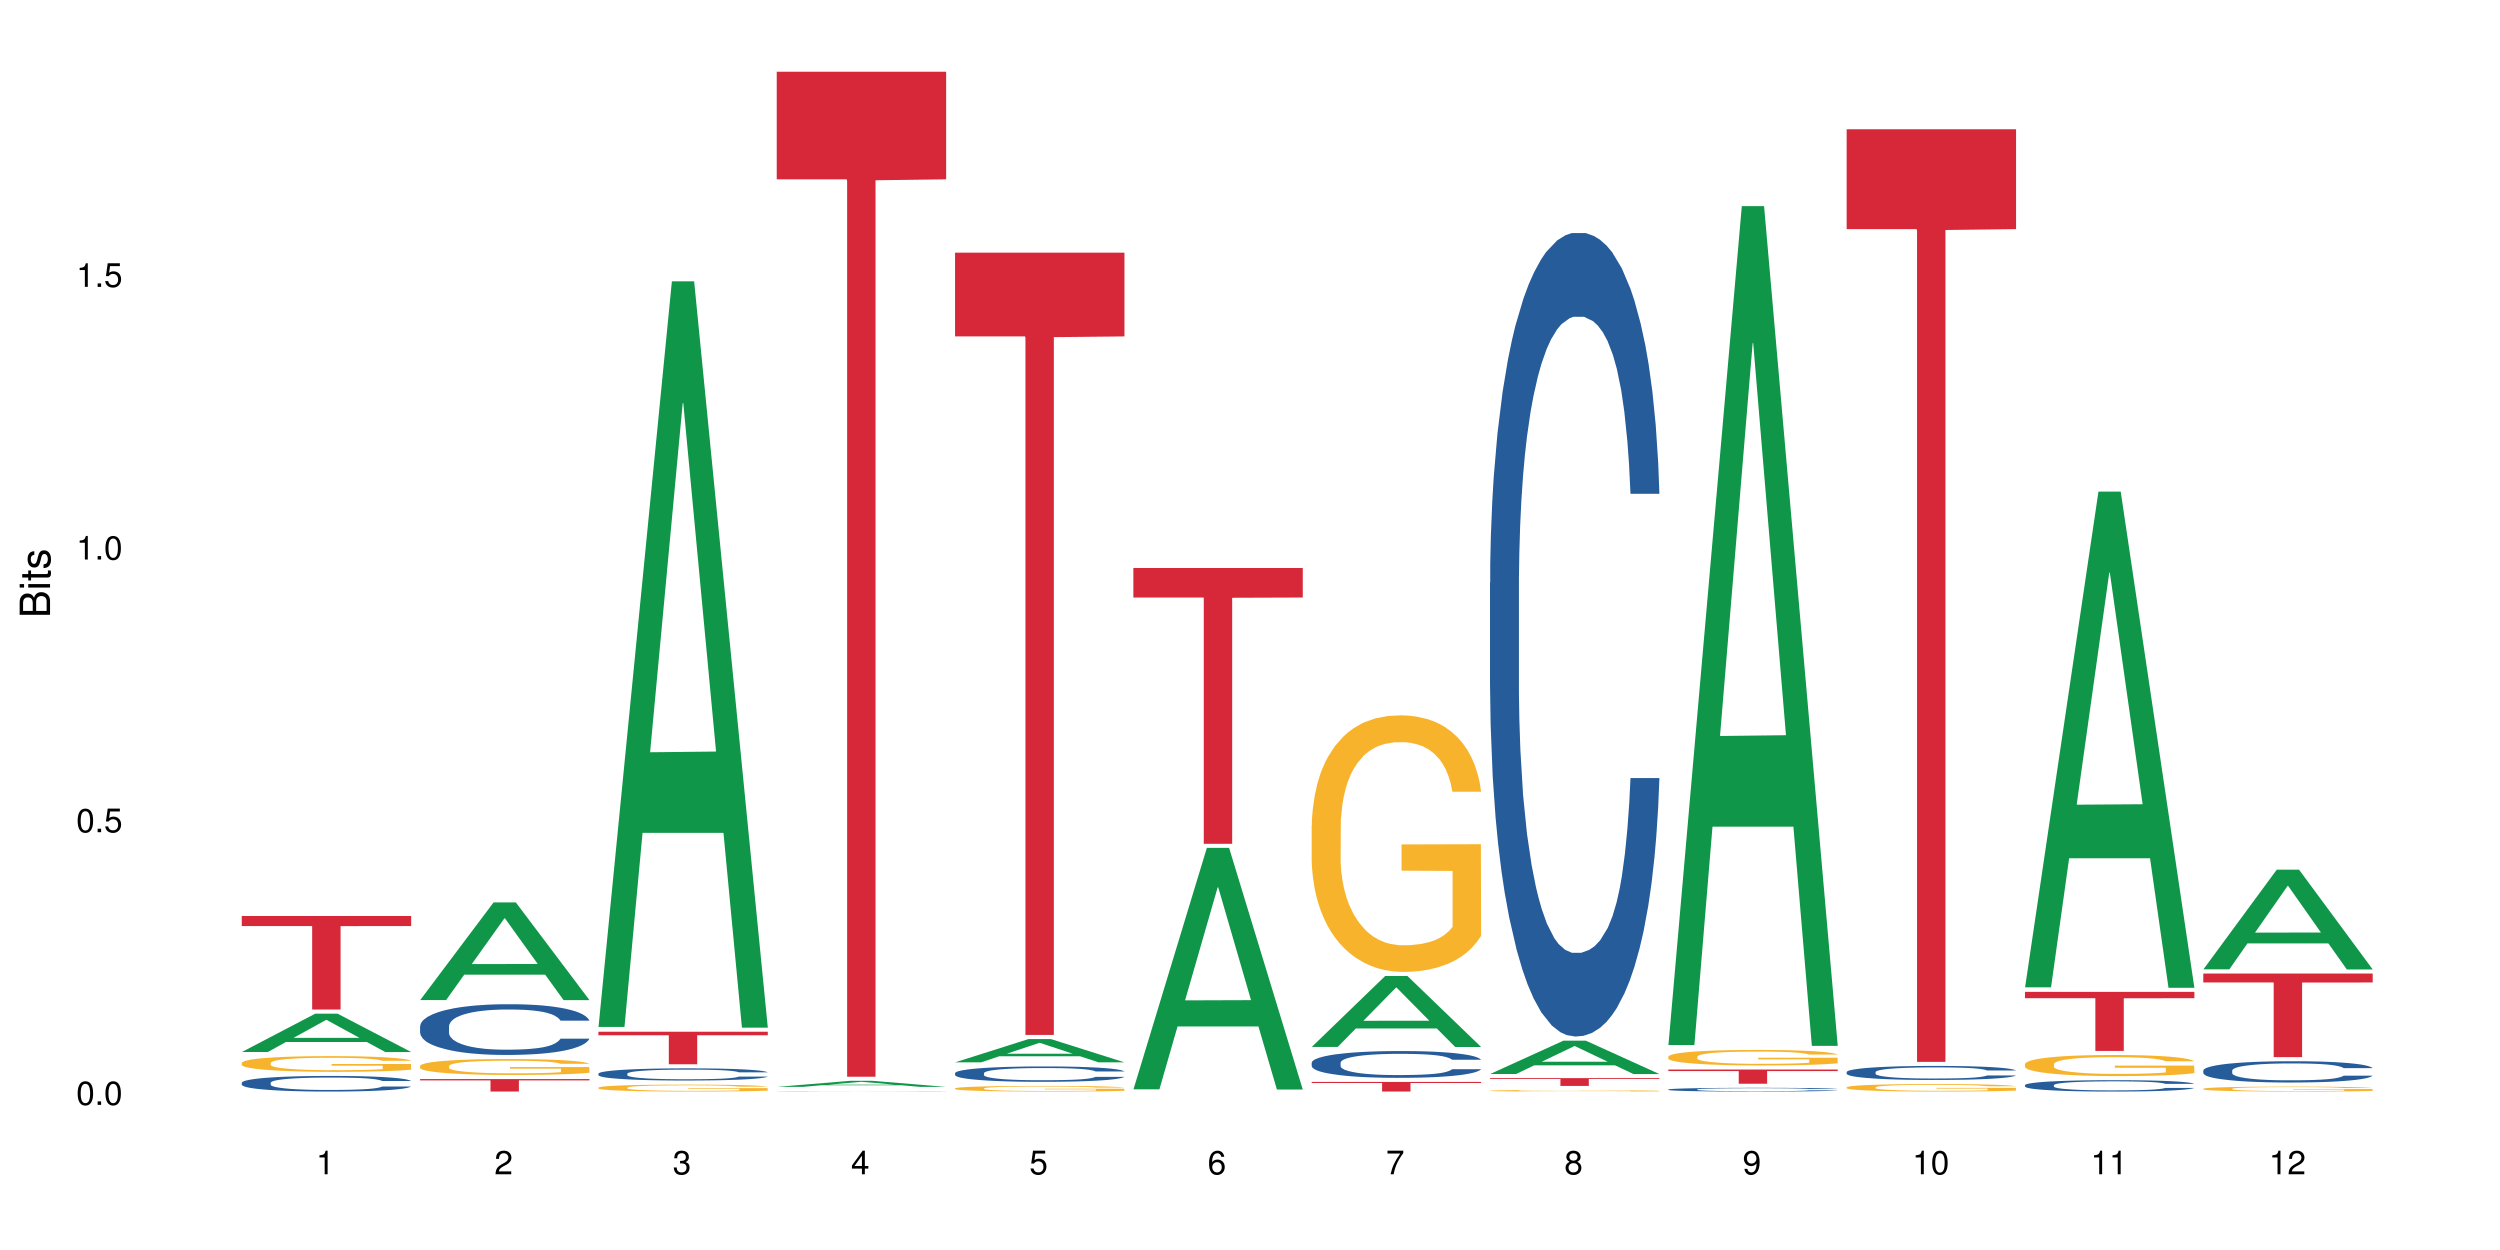<?xml version="1.0" encoding="UTF-8"?>
<svg xmlns="http://www.w3.org/2000/svg" xmlns:xlink="http://www.w3.org/1999/xlink" width="720pt" height="360pt" viewBox="0 0 720 360" version="1.1">
<defs>
<g>
<symbol overflow="visible" id="glyph0-0">
<path style="stroke:none;" d=""/>
</symbol>
<symbol overflow="visible" id="glyph0-1">
<path style="stroke:none;" d="M 2.641 -6.797 C 2 -6.797 1.422 -6.531 1.078 -6.047 C 0.641 -5.453 0.406 -4.547 0.406 -3.297 C 0.406 -1 1.188 0.219 2.641 0.219 C 4.078 0.219 4.859 -1 4.859 -3.234 C 4.859 -4.562 4.656 -5.438 4.203 -6.047 C 3.844 -6.531 3.281 -6.797 2.641 -6.797 Z M 2.641 -6.047 C 3.547 -6.047 4 -5.125 4 -3.312 C 4 -1.375 3.562 -0.484 2.625 -0.484 C 1.734 -0.484 1.281 -1.422 1.281 -3.281 C 1.281 -5.141 1.734 -6.047 2.641 -6.047 Z M 2.641 -6.047 "/>
</symbol>
<symbol overflow="visible" id="glyph0-2">
<path style="stroke:none;" d="M 1.828 -1 L 0.828 -1 L 0.828 0 L 1.828 0 Z M 1.828 -1 "/>
</symbol>
<symbol overflow="visible" id="glyph0-3">
<path style="stroke:none;" d="M 4.562 -6.797 L 1.062 -6.797 L 0.547 -3.094 L 1.328 -3.094 C 1.719 -3.562 2.047 -3.734 2.578 -3.734 C 3.484 -3.734 4.062 -3.109 4.062 -2.094 C 4.062 -1.125 3.484 -0.531 2.578 -0.531 C 1.828 -0.531 1.375 -0.906 1.188 -1.672 L 0.328 -1.672 C 0.453 -1.109 0.547 -0.844 0.75 -0.594 C 1.125 -0.078 1.828 0.219 2.594 0.219 C 3.969 0.219 4.922 -0.781 4.922 -2.219 C 4.922 -3.562 4.031 -4.484 2.719 -4.484 C 2.25 -4.484 1.859 -4.359 1.469 -4.062 L 1.734 -5.969 L 4.562 -5.969 Z M 4.562 -6.797 "/>
</symbol>
<symbol overflow="visible" id="glyph0-4">
<path style="stroke:none;" d="M 2.484 -4.844 L 2.484 0 L 3.328 0 L 3.328 -6.797 L 2.766 -6.797 C 2.469 -5.75 2.281 -5.609 0.984 -5.453 L 0.984 -4.844 Z M 2.484 -4.844 "/>
</symbol>
<symbol overflow="visible" id="glyph0-5">
<path style="stroke:none;" d="M 4.859 -0.828 L 1.281 -0.828 C 1.359 -1.391 1.672 -1.75 2.5 -2.234 L 3.469 -2.75 C 4.406 -3.266 4.906 -3.969 4.906 -4.812 C 4.906 -5.375 4.672 -5.906 4.266 -6.266 C 3.859 -6.625 3.375 -6.797 2.719 -6.797 C 1.859 -6.797 1.219 -6.5 0.844 -5.922 C 0.609 -5.562 0.5 -5.125 0.484 -4.438 L 1.328 -4.438 C 1.359 -4.906 1.406 -5.188 1.531 -5.406 C 1.75 -5.812 2.188 -6.062 2.703 -6.062 C 3.469 -6.062 4.031 -5.516 4.031 -4.781 C 4.031 -4.25 3.719 -3.797 3.125 -3.438 L 2.234 -2.938 C 0.812 -2.141 0.406 -1.5 0.328 0 L 4.859 0 Z M 4.859 -0.828 "/>
</symbol>
<symbol overflow="visible" id="glyph0-6">
<path style="stroke:none;" d="M 2.125 -3.125 L 2.578 -3.125 C 3.516 -3.125 3.984 -2.703 3.984 -1.891 C 3.984 -1.031 3.469 -0.531 2.578 -0.531 C 1.656 -0.531 1.203 -0.984 1.156 -1.969 L 0.312 -1.969 C 0.344 -1.422 0.438 -1.078 0.609 -0.766 C 0.953 -0.109 1.625 0.219 2.547 0.219 C 3.953 0.219 4.859 -0.609 4.859 -1.906 C 4.859 -2.766 4.516 -3.25 3.703 -3.516 C 4.344 -3.766 4.656 -4.25 4.656 -4.938 C 4.656 -6.109 3.875 -6.797 2.578 -6.797 C 1.203 -6.797 0.484 -6.047 0.453 -4.609 L 1.297 -4.609 C 1.312 -5.016 1.344 -5.25 1.453 -5.453 C 1.641 -5.828 2.062 -6.062 2.594 -6.062 C 3.344 -6.062 3.797 -5.625 3.797 -4.906 C 3.797 -4.422 3.609 -4.141 3.25 -3.984 C 3.016 -3.891 2.719 -3.844 2.125 -3.844 Z M 2.125 -3.125 "/>
</symbol>
<symbol overflow="visible" id="glyph0-7">
<path style="stroke:none;" d="M 3.141 -1.625 L 3.141 0 L 3.984 0 L 3.984 -1.625 L 4.984 -1.625 L 4.984 -2.391 L 3.984 -2.391 L 3.984 -6.797 L 3.359 -6.797 L 0.266 -2.516 L 0.266 -1.625 Z M 3.141 -2.391 L 1 -2.391 L 3.141 -5.359 Z M 3.141 -2.391 "/>
</symbol>
<symbol overflow="visible" id="glyph0-8">
<path style="stroke:none;" d="M 4.781 -5.031 C 4.609 -6.141 3.891 -6.797 2.844 -6.797 C 2.094 -6.797 1.422 -6.438 1.031 -5.828 C 0.609 -5.172 0.406 -4.344 0.406 -3.094 C 0.406 -1.953 0.578 -1.234 0.984 -0.625 C 1.359 -0.078 1.953 0.219 2.703 0.219 C 3.984 0.219 4.922 -0.734 4.922 -2.078 C 4.922 -3.344 4.062 -4.234 2.844 -4.234 C 2.172 -4.234 1.641 -3.969 1.281 -3.469 C 1.281 -5.125 1.828 -6.047 2.797 -6.047 C 3.391 -6.047 3.797 -5.672 3.938 -5.031 Z M 2.734 -3.484 C 3.547 -3.484 4.062 -2.922 4.062 -2 C 4.062 -1.156 3.484 -0.531 2.703 -0.531 C 1.922 -0.531 1.328 -1.188 1.328 -2.047 C 1.328 -2.891 1.906 -3.484 2.734 -3.484 Z M 2.734 -3.484 "/>
</symbol>
<symbol overflow="visible" id="glyph0-9">
<path style="stroke:none;" d="M 4.984 -6.797 L 0.438 -6.797 L 0.438 -5.969 L 4.109 -5.969 C 2.5 -3.656 1.828 -2.234 1.328 0 L 2.219 0 C 2.594 -2.172 3.453 -4.047 4.984 -6.094 Z M 4.984 -6.797 "/>
</symbol>
<symbol overflow="visible" id="glyph0-10">
<path style="stroke:none;" d="M 3.75 -3.578 C 4.453 -4 4.688 -4.344 4.688 -4.984 C 4.688 -6.047 3.844 -6.797 2.641 -6.797 C 1.438 -6.797 0.594 -6.047 0.594 -4.984 C 0.594 -4.359 0.828 -4.016 1.516 -3.578 C 0.734 -3.203 0.359 -2.641 0.359 -1.891 C 0.359 -0.641 1.297 0.219 2.641 0.219 C 3.984 0.219 4.922 -0.641 4.922 -1.875 C 4.922 -2.641 4.531 -3.203 3.75 -3.578 Z M 2.641 -6.047 C 3.359 -6.047 3.812 -5.625 3.812 -4.969 C 3.812 -4.344 3.344 -3.922 2.641 -3.922 C 1.922 -3.922 1.453 -4.344 1.453 -4.984 C 1.453 -5.625 1.922 -6.047 2.641 -6.047 Z M 2.641 -3.203 C 3.484 -3.203 4.062 -2.672 4.062 -1.875 C 4.062 -1.062 3.484 -0.531 2.625 -0.531 C 1.797 -0.531 1.219 -1.078 1.219 -1.875 C 1.219 -2.672 1.797 -3.203 2.641 -3.203 Z M 2.641 -3.203 "/>
</symbol>
<symbol overflow="visible" id="glyph0-11">
<path style="stroke:none;" d="M 0.516 -1.547 C 0.672 -0.438 1.406 0.219 2.438 0.219 C 3.188 0.219 3.859 -0.141 4.266 -0.75 C 4.688 -1.406 4.891 -2.25 4.891 -3.484 C 4.891 -4.625 4.703 -5.359 4.312 -5.953 C 3.938 -6.5 3.344 -6.797 2.594 -6.797 C 1.297 -6.797 0.359 -5.844 0.359 -4.516 C 0.359 -3.25 1.234 -2.344 2.453 -2.344 C 3.094 -2.344 3.562 -2.578 4.016 -3.109 C 4 -1.453 3.469 -0.531 2.5 -0.531 C 1.906 -0.531 1.484 -0.906 1.359 -1.547 Z M 2.578 -6.062 C 3.375 -6.062 3.969 -5.406 3.969 -4.531 C 3.969 -3.688 3.375 -3.094 2.547 -3.094 C 1.734 -3.094 1.234 -3.672 1.234 -4.578 C 1.234 -5.438 1.797 -6.062 2.578 -6.062 Z M 2.578 -6.062 "/>
</symbol>
<symbol overflow="visible" id="glyph1-0">
<path style="stroke:none;" d=""/>
</symbol>
<symbol overflow="visible" id="glyph1-1">
<path style="stroke:none;" d="M 0 -0.953 L 0 -4.891 C 0 -5.719 -0.234 -6.344 -0.734 -6.797 C -1.188 -7.234 -1.812 -7.469 -2.5 -7.469 C -3.547 -7.469 -4.188 -7 -4.625 -5.875 C -4.984 -6.672 -5.641 -7.094 -6.531 -7.094 C -7.156 -7.094 -7.734 -6.859 -8.141 -6.391 C -8.562 -5.938 -8.75 -5.344 -8.75 -4.5 L -8.75 -0.953 Z M -4.984 -2.062 L -7.766 -2.062 L -7.766 -4.219 C -7.766 -4.844 -7.688 -5.203 -7.453 -5.5 C -7.219 -5.812 -6.859 -5.969 -6.375 -5.969 C -5.906 -5.969 -5.531 -5.812 -5.297 -5.5 C -5.062 -5.203 -4.984 -4.844 -4.984 -4.219 Z M -0.984 -2.062 L -4 -2.062 L -4 -4.781 C -4 -5.328 -3.859 -5.688 -3.578 -5.953 C -3.297 -6.219 -2.922 -6.359 -2.484 -6.359 C -2.062 -6.359 -1.688 -6.219 -1.406 -5.953 C -1.109 -5.688 -0.984 -5.328 -0.984 -4.781 Z M -0.984 -2.062 "/>
</symbol>
<symbol overflow="visible" id="glyph1-2">
<path style="stroke:none;" d="M -6.281 -1.797 L -6.281 -0.797 L 0 -0.797 L 0 -1.797 Z M -8.75 -1.797 L -8.75 -0.797 L -7.484 -0.797 L -7.484 -1.797 Z M -8.75 -1.797 "/>
</symbol>
<symbol overflow="visible" id="glyph1-3">
<path style="stroke:none;" d="M -6.281 -3.047 L -6.281 -2.016 L -8.016 -2.016 L -8.016 -1.016 L -6.281 -1.016 L -6.281 -0.172 L -5.469 -0.172 L -5.469 -1.016 L -0.719 -1.016 C -0.078 -1.016 0.281 -1.453 0.281 -2.234 C 0.281 -2.469 0.25 -2.719 0.188 -3.047 L -0.641 -3.047 C -0.609 -2.922 -0.594 -2.766 -0.594 -2.562 C -0.594 -2.141 -0.719 -2.016 -1.156 -2.016 L -5.469 -2.016 L -5.469 -3.047 Z M -6.281 -3.047 "/>
</symbol>
<symbol overflow="visible" id="glyph1-4">
<path style="stroke:none;" d="M -4.531 -5.25 C -5.766 -5.25 -6.469 -4.422 -6.469 -2.969 C -6.469 -1.516 -5.719 -0.562 -4.547 -0.562 C -3.562 -0.562 -3.094 -1.062 -2.734 -2.562 L -2.516 -3.484 C -2.344 -4.188 -2.094 -4.469 -1.625 -4.469 C -1.047 -4.469 -0.641 -3.875 -0.641 -3 C -0.641 -2.453 -0.797 -2 -1.062 -1.75 C -1.25 -1.594 -1.422 -1.531 -1.875 -1.469 L -1.875 -0.406 C -0.422 -0.453 0.281 -1.266 0.281 -2.922 C 0.281 -4.5 -0.5 -5.516 -1.719 -5.516 C -2.656 -5.516 -3.172 -4.984 -3.469 -3.734 L -3.703 -2.766 C -3.891 -1.953 -4.156 -1.609 -4.594 -1.609 C -5.172 -1.609 -5.547 -2.125 -5.547 -2.938 C -5.547 -3.75 -5.203 -4.172 -4.531 -4.203 Z M -4.531 -5.25 "/>
</symbol>
</g>
</defs>
<g id="surface93665">
<rect x="0" y="0" width="720" height="360" style="fill:rgb(100%,100%,100%);fill-opacity:1;stroke:none;"/>
<path style=" stroke:none;fill-rule:nonzero;fill:rgb(6.275%,58.824%,28.235%);fill-opacity:1;" d="M 69.629 302.977 L 69.68 302.969 L 90.793 291.934 L 97.203 291.934 L 118.418 302.988 L 110.965 302.988 L 105.648 300.102 L 82.348 300.102 L 77.137 302.977 L 69.629 302.977 L 84.59 298.91 L 103.512 298.898 L 94.074 293.742 L 93.973 293.73 L 93.867 293.762 L 84.535 298.898 L 84.59 298.91 Z M 69.629 302.977 "/>
<path style=" stroke:none;fill-rule:nonzero;fill:rgb(14.51%,36.078%,60%);fill-opacity:1;" d="M 69.629 311.828 L 69.688 311.824 L 69.688 311.727 L 69.867 311.57 L 70.285 311.371 L 70.699 311.234 L 71.77 310.992 L 73.258 310.758 L 74.805 310.578 L 75.938 310.469 L 76.949 310.387 L 79.27 310.234 L 80.754 310.156 L 82.363 310.086 L 84.324 310.02 L 85.754 309.977 L 88.965 309.91 L 91.348 309.883 L 93.191 309.871 L 97.176 309.871 L 99.559 309.887 L 101.281 309.906 L 103.188 309.941 L 104.793 309.977 L 107.59 310.066 L 110.09 310.184 L 111.219 310.25 L 113.004 310.375 L 114.371 310.5 L 115.324 310.605 L 116.395 310.758 L 117.348 310.945 L 118.062 311.152 L 118.418 311.332 L 110.09 311.332 L 109.672 311.164 L 109.195 311.039 L 108.305 310.871 L 107.41 310.75 L 106.16 310.629 L 105.031 310.551 L 103.484 310.473 L 102.117 310.426 L 100.688 310.387 L 99.32 310.363 L 96.699 310.34 L 93.668 310.34 L 92.535 310.348 L 90.215 310.379 L 88.965 310.41 L 87.18 310.465 L 85.934 310.52 L 84.445 310.602 L 83.434 310.672 L 82.184 310.777 L 81.289 310.875 L 80.281 311.008 L 79.684 311.113 L 79.148 311.227 L 78.672 311.363 L 78.316 311.508 L 78.078 311.66 L 77.961 311.809 L 77.961 312.445 L 78.078 312.594 L 78.375 312.766 L 79.148 313.016 L 80.281 313.234 L 81.59 313.406 L 82.84 313.531 L 83.551 313.59 L 84.504 313.656 L 85.992 313.738 L 88.133 313.82 L 89.383 313.852 L 91.285 313.887 L 93.25 313.902 L 95.867 313.902 L 98.188 313.887 L 99.734 313.863 L 101.344 313.832 L 103.543 313.762 L 104.91 313.695 L 106.102 313.617 L 106.996 313.539 L 107.59 313.473 L 108.48 313.348 L 109.195 313.207 L 109.73 313.062 L 110.09 312.922 L 118.418 312.922 L 118.062 313.086 L 117.523 313.246 L 116.988 313.367 L 116.156 313.512 L 115.203 313.637 L 113.836 313.781 L 112.707 313.875 L 111.219 313.98 L 109.852 314.059 L 108.363 314.129 L 106.16 314.211 L 104.734 314.25 L 103.188 314.289 L 101.344 314.32 L 99.02 314.352 L 96.523 314.367 L 94.203 314.371 L 91.703 314.363 L 89.859 314.348 L 87.418 314.309 L 84.387 314.234 L 82.184 314.156 L 80.457 314.078 L 78.969 313.996 L 77.305 313.887 L 75.164 313.703 L 73.855 313.562 L 72.961 313.449 L 71.949 313.289 L 71.234 313.145 L 70.402 312.914 L 69.809 312.621 L 69.629 312.395 Z M 69.629 311.828 "/>
<path style=" stroke:none;fill-rule:nonzero;fill:rgb(96.863%,70.196%,16.863%);fill-opacity:1;" d="M 69.629 306.105 L 69.688 306.102 L 69.688 306.02 L 69.926 305.832 L 70.523 305.574 L 71.297 305.363 L 72.129 305.199 L 72.664 305.113 L 73.555 304.988 L 74.328 304.898 L 76.293 304.711 L 78.793 304.539 L 80.16 304.465 L 81.707 304.395 L 83.91 304.316 L 84.922 304.285 L 88.016 304.223 L 91.523 304.18 L 95.391 304.168 L 97.176 304.172 L 99.617 304.188 L 102.949 304.234 L 104.852 304.273 L 106.34 304.316 L 107.887 304.371 L 109.789 304.453 L 111.574 304.551 L 113.004 304.652 L 114.43 304.773 L 115.621 304.906 L 116.633 305.051 L 117.523 305.223 L 118.062 305.367 L 118.418 305.516 L 110.148 305.516 L 109.672 305.367 L 109.137 305.258 L 108.242 305.121 L 107.352 305.023 L 106.457 304.945 L 104.793 304.836 L 103.363 304.77 L 101.578 304.711 L 99.855 304.676 L 97.891 304.652 L 96.699 304.641 L 93.547 304.641 L 90.691 304.672 L 89.027 304.703 L 87.836 304.738 L 86.168 304.801 L 85.16 304.848 L 84.562 304.883 L 82.777 305.008 L 81.59 305.125 L 80.934 305.203 L 80.102 305.328 L 79.508 305.438 L 78.852 305.605 L 78.496 305.727 L 78.02 306.008 L 77.961 306.754 L 78.137 306.91 L 78.496 307.078 L 78.969 307.227 L 79.684 307.387 L 80.398 307.504 L 81.648 307.664 L 82.719 307.773 L 83.551 307.844 L 85.16 307.953 L 85.812 307.992 L 87.359 308.066 L 88.965 308.125 L 90.93 308.172 L 92.418 308.199 L 94.797 308.219 L 97.832 308.219 L 101.402 308.195 L 103.664 308.16 L 105.211 308.129 L 106.219 308.098 L 107.469 308.055 L 108.363 308.012 L 109.195 307.969 L 110.207 307.898 L 110.207 306.91 L 95.512 306.906 L 95.512 306.441 L 118.359 306.438 L 118.418 308.055 L 117.168 308.164 L 115.621 308.273 L 114.133 308.355 L 112.586 308.426 L 110.387 308.504 L 108.602 308.555 L 105.863 308.613 L 103.363 308.648 L 100.746 308.672 L 98.426 308.688 L 95.691 308.691 L 93.25 308.684 L 90.633 308.656 L 88.551 308.625 L 86.645 308.582 L 84.742 308.527 L 82.363 308.441 L 80.816 308.371 L 79.207 308.285 L 77.602 308.184 L 76.176 308.07 L 75.223 307.984 L 74.27 307.883 L 73.258 307.762 L 72.309 307.621 L 71.594 307.492 L 70.938 307.348 L 70.461 307.211 L 69.988 307.027 L 69.75 306.875 L 69.629 306.75 Z M 69.629 306.105 "/>
<path style=" stroke:none;fill-rule:nonzero;fill:rgb(83.922%,15.686%,22.353%);fill-opacity:1;" d="M 69.629 263.816 L 118.418 263.816 L 118.418 266.699 L 98.086 266.723 L 98.086 290.754 L 89.902 290.754 L 89.902 266.75 L 89.785 266.699 L 69.629 266.699 Z M 69.629 263.816 "/>
<path style=" stroke:none;fill-rule:nonzero;fill:rgb(6.275%,58.824%,28.235%);fill-opacity:1;" d="M 120.984 288.016 L 121.039 287.992 L 142.148 259.895 L 148.559 259.895 L 169.773 288.043 L 162.32 288.043 L 157.004 280.695 L 133.703 280.695 L 128.492 288.016 L 120.984 288.016 L 135.945 277.656 L 154.867 277.629 L 145.434 264.492 L 145.328 264.465 L 145.223 264.547 L 135.895 277.629 L 135.945 277.656 Z M 120.984 288.016 "/>
<path style=" stroke:none;fill-rule:nonzero;fill:rgb(14.51%,36.078%,60%);fill-opacity:1;" d="M 120.984 295.578 L 121.047 295.562 L 121.047 295.242 L 121.223 294.734 L 121.641 294.094 L 122.055 293.656 L 123.129 292.867 L 124.613 292.105 L 126.16 291.52 L 127.293 291.172 L 128.305 290.906 L 130.625 290.41 L 132.113 290.156 L 133.719 289.93 L 135.684 289.703 L 137.109 289.57 L 140.324 289.355 L 142.703 289.262 L 144.547 289.223 L 148.535 289.223 L 150.914 289.277 L 152.637 289.344 L 154.543 289.449 L 156.148 289.57 L 158.945 289.863 L 161.445 290.238 L 162.574 290.453 L 164.359 290.867 L 165.727 291.266 L 166.68 291.613 L 167.75 292.105 L 168.703 292.707 L 169.418 293.387 L 169.773 293.961 L 161.445 293.961 L 161.027 293.43 L 160.551 293.016 L 159.66 292.469 L 158.766 292.078 L 157.516 291.691 L 156.387 291.438 L 154.84 291.188 L 153.473 291.027 L 152.043 290.906 L 150.676 290.824 L 148.059 290.746 L 145.023 290.746 L 143.891 290.773 L 141.57 290.879 L 140.324 290.973 L 138.539 291.16 L 137.289 291.332 L 135.801 291.598 L 134.789 291.828 L 133.539 292.172 L 132.648 292.48 L 131.637 292.922 L 131.039 293.254 L 130.504 293.629 L 130.031 294.07 L 129.672 294.535 L 129.434 295.031 L 129.316 295.512 L 129.316 297.578 L 129.434 298.059 L 129.73 298.621 L 130.504 299.434 L 131.637 300.141 L 132.945 300.703 L 134.195 301.102 L 134.906 301.289 L 135.859 301.504 L 137.348 301.77 L 139.488 302.039 L 140.738 302.145 L 142.645 302.25 L 144.605 302.305 L 147.223 302.305 L 149.543 302.25 L 151.09 302.184 L 152.699 302.078 L 154.898 301.852 L 156.27 301.637 L 157.457 301.383 L 158.352 301.129 L 158.945 300.918 L 159.84 300.504 L 160.551 300.047 L 161.086 299.582 L 161.445 299.129 L 169.773 299.129 L 169.418 299.66 L 168.883 300.184 L 168.348 300.57 L 167.512 301.035 L 166.562 301.449 L 165.191 301.918 L 164.062 302.223 L 162.574 302.559 L 161.207 302.812 L 159.719 303.039 L 157.516 303.305 L 156.09 303.438 L 154.543 303.559 L 152.699 303.664 L 150.379 303.758 L 147.879 303.812 L 145.559 303.824 L 143.059 303.801 L 141.215 303.746 L 138.777 303.625 L 135.742 303.387 L 133.539 303.133 L 131.812 302.879 L 130.328 302.613 L 128.66 302.25 L 126.52 301.664 L 125.211 301.211 L 124.316 300.836 L 123.305 300.316 L 122.594 299.848 L 121.758 299.102 L 121.164 298.152 L 120.984 297.418 Z M 120.984 295.578 "/>
<path style=" stroke:none;fill-rule:nonzero;fill:rgb(96.863%,70.196%,16.863%);fill-opacity:1;" d="M 120.984 306.969 L 121.047 306.965 L 121.047 306.879 L 121.281 306.691 L 121.879 306.434 L 122.652 306.219 L 123.484 306.051 L 124.02 305.965 L 124.914 305.84 L 125.688 305.746 L 127.648 305.559 L 130.148 305.383 L 131.516 305.309 L 133.062 305.234 L 135.266 305.156 L 136.277 305.125 L 139.371 305.059 L 142.883 305.02 L 146.75 305.004 L 148.535 305.008 L 150.973 305.027 L 154.305 305.074 L 156.207 305.113 L 157.695 305.156 L 159.242 305.211 L 161.148 305.293 L 162.934 305.395 L 164.359 305.496 L 165.789 305.621 L 166.977 305.754 L 167.988 305.902 L 168.883 306.078 L 169.418 306.223 L 169.773 306.371 L 161.504 306.371 L 161.027 306.223 L 160.492 306.109 L 159.602 305.973 L 158.707 305.871 L 157.816 305.793 L 156.148 305.684 L 154.723 305.617 L 152.938 305.559 L 151.211 305.52 L 149.246 305.496 L 148.059 305.488 L 144.902 305.488 L 142.047 305.516 L 140.383 305.551 L 139.191 305.582 L 137.527 305.645 L 136.516 305.695 L 135.918 305.73 L 134.133 305.859 L 132.945 305.977 L 132.289 306.055 L 131.457 306.18 L 130.863 306.293 L 130.207 306.461 L 129.852 306.586 L 129.375 306.871 L 129.316 307.625 L 129.492 307.785 L 129.852 307.957 L 130.328 308.105 L 131.039 308.266 L 131.754 308.387 L 133.004 308.551 L 134.074 308.66 L 134.906 308.73 L 136.516 308.844 L 137.168 308.879 L 138.715 308.957 L 140.324 309.016 L 142.285 309.062 L 143.773 309.09 L 146.152 309.109 L 149.188 309.109 L 152.758 309.086 L 155.02 309.051 L 156.566 309.02 L 157.578 308.988 L 158.828 308.941 L 159.719 308.902 L 160.551 308.855 L 161.562 308.785 L 161.562 307.785 L 146.867 307.781 L 146.867 307.312 L 169.715 307.309 L 169.773 308.941 L 168.523 309.055 L 166.977 309.164 L 165.492 309.25 L 163.941 309.32 L 161.742 309.398 L 159.957 309.449 L 157.219 309.508 L 154.723 309.547 L 152.102 309.57 L 149.781 309.582 L 147.047 309.586 L 144.605 309.578 L 141.988 309.555 L 139.906 309.52 L 138.004 309.477 L 136.098 309.426 L 133.719 309.336 L 132.172 309.266 L 130.566 309.176 L 128.957 309.074 L 127.531 308.961 L 126.578 308.871 L 125.625 308.77 L 124.613 308.645 L 123.664 308.504 L 122.949 308.375 L 122.293 308.227 L 121.82 308.09 L 121.344 307.902 L 121.105 307.75 L 120.984 307.621 Z M 120.984 306.969 "/>
<path style=" stroke:none;fill-rule:nonzero;fill:rgb(83.922%,15.686%,22.353%);fill-opacity:1;" d="M 120.984 310.766 L 169.773 310.766 L 169.773 311.152 L 149.441 311.156 L 149.441 314.371 L 141.262 314.371 L 141.262 311.16 L 141.141 311.152 L 120.984 311.152 Z M 120.984 310.766 "/>
<path style=" stroke:none;fill-rule:nonzero;fill:rgb(6.275%,58.824%,28.235%);fill-opacity:1;" d="M 172.344 295.766 L 172.395 295.566 L 193.504 81.016 L 199.914 81.016 L 221.129 295.969 L 213.676 295.969 L 208.359 239.859 L 185.059 239.859 L 179.848 295.766 L 172.344 295.766 L 187.301 216.648 L 206.223 216.445 L 196.789 116.133 L 196.684 115.934 L 196.578 116.539 L 187.25 216.445 L 187.301 216.648 Z M 172.344 295.766 "/>
<path style=" stroke:none;fill-rule:nonzero;fill:rgb(14.51%,36.078%,60%);fill-opacity:1;" d="M 172.344 309.211 L 172.402 309.211 L 172.402 309.133 L 172.578 309.012 L 172.996 308.855 L 173.414 308.75 L 174.484 308.562 L 175.973 308.379 L 177.52 308.238 L 178.648 308.156 L 179.66 308.09 L 181.98 307.973 L 183.469 307.91 L 185.074 307.859 L 187.039 307.805 L 188.465 307.77 L 191.68 307.719 L 194.059 307.699 L 195.902 307.688 L 199.891 307.688 L 202.27 307.699 L 203.996 307.715 L 205.898 307.742 L 207.504 307.77 L 210.301 307.84 L 212.801 307.93 L 213.93 307.984 L 215.715 308.082 L 217.086 308.18 L 218.035 308.262 L 219.109 308.379 L 220.059 308.523 L 220.773 308.688 L 221.129 308.824 L 212.801 308.824 L 212.383 308.695 L 211.906 308.598 L 211.016 308.465 L 210.125 308.375 L 208.875 308.281 L 207.742 308.219 L 206.195 308.16 L 204.828 308.121 L 203.398 308.09 L 202.031 308.07 L 199.414 308.055 L 196.379 308.055 L 195.25 308.059 L 192.93 308.086 L 191.68 308.105 L 189.895 308.152 L 188.645 308.195 L 187.156 308.258 L 186.145 308.312 L 184.895 308.395 L 184.004 308.469 L 182.992 308.574 L 182.398 308.656 L 181.863 308.746 L 181.387 308.852 L 181.027 308.961 L 180.789 309.082 L 180.672 309.195 L 180.672 309.691 L 180.789 309.809 L 181.09 309.941 L 181.863 310.137 L 182.992 310.309 L 184.301 310.441 L 185.551 310.539 L 186.266 310.582 L 187.215 310.637 L 188.703 310.699 L 190.848 310.762 L 192.094 310.789 L 194 310.812 L 195.961 310.828 L 198.582 310.828 L 200.902 310.812 L 202.449 310.797 L 204.055 310.773 L 206.258 310.719 L 207.625 310.668 L 208.812 310.605 L 209.707 310.547 L 210.301 310.492 L 211.195 310.395 L 211.906 310.285 L 212.445 310.172 L 212.801 310.066 L 221.129 310.066 L 220.773 310.191 L 220.238 310.316 L 219.703 310.41 L 218.871 310.523 L 217.918 310.621 L 216.551 310.734 L 215.418 310.809 L 213.93 310.887 L 212.562 310.949 L 211.074 311.004 L 208.875 311.066 L 207.445 311.098 L 205.898 311.129 L 204.055 311.152 L 201.734 311.176 L 199.234 311.188 L 196.914 311.191 L 194.414 311.188 L 192.57 311.172 L 190.133 311.145 L 187.098 311.086 L 184.895 311.027 L 183.172 310.965 L 181.684 310.902 L 180.016 310.812 L 177.875 310.672 L 176.566 310.562 L 175.672 310.477 L 174.664 310.352 L 173.949 310.238 L 173.117 310.059 L 172.52 309.832 L 172.344 309.656 Z M 172.344 309.211 "/>
<path style=" stroke:none;fill-rule:nonzero;fill:rgb(96.863%,70.196%,16.863%);fill-opacity:1;" d="M 172.344 313.227 L 172.402 313.227 L 172.402 313.191 L 172.641 313.109 L 173.234 312.996 L 174.008 312.902 L 174.84 312.828 L 175.375 312.789 L 176.27 312.734 L 177.043 312.695 L 179.004 312.613 L 181.504 312.535 L 182.875 312.504 L 184.422 312.473 L 186.621 312.438 L 187.633 312.426 L 190.727 312.395 L 194.238 312.379 L 198.105 312.371 L 199.891 312.375 L 202.328 312.383 L 205.66 312.402 L 207.566 312.418 L 209.051 312.438 L 210.598 312.461 L 212.504 312.496 L 214.289 312.543 L 215.715 312.586 L 217.145 312.641 L 218.336 312.699 L 219.344 312.762 L 220.238 312.84 L 220.773 312.902 L 221.129 312.969 L 212.859 312.969 L 212.383 312.902 L 211.848 312.855 L 210.957 312.793 L 210.062 312.75 L 209.172 312.715 L 207.504 312.668 L 206.078 312.637 L 204.293 312.613 L 202.566 312.598 L 200.605 312.586 L 199.414 312.582 L 196.262 312.582 L 193.402 312.594 L 191.738 312.609 L 190.547 312.625 L 188.883 312.652 L 187.871 312.672 L 187.277 312.688 L 185.492 312.746 L 184.301 312.797 L 183.648 312.828 L 182.812 312.883 L 182.219 312.934 L 181.562 313.008 L 181.207 313.062 L 180.73 313.188 L 180.672 313.516 L 180.852 313.582 L 181.207 313.66 L 181.684 313.723 L 182.398 313.793 L 183.109 313.848 L 184.359 313.918 L 185.43 313.965 L 186.266 313.996 L 187.871 314.047 L 188.527 314.062 L 190.074 314.094 L 191.68 314.121 L 193.641 314.141 L 195.129 314.152 L 197.508 314.164 L 200.543 314.164 L 204.113 314.152 L 206.375 314.137 L 207.922 314.121 L 208.934 314.109 L 210.184 314.09 L 211.074 314.07 L 211.906 314.051 L 212.918 314.02 L 212.918 313.582 L 198.223 313.582 L 198.223 313.379 L 221.07 313.375 L 221.129 314.09 L 219.883 314.141 L 218.336 314.188 L 216.848 314.223 L 215.301 314.254 L 213.098 314.289 L 211.312 314.309 L 208.578 314.336 L 206.078 314.352 L 203.461 314.363 L 201.141 314.367 L 198.402 314.371 L 195.961 314.367 L 193.344 314.355 L 191.262 314.34 L 189.359 314.324 L 187.453 314.301 L 185.074 314.262 L 183.527 314.23 L 181.922 314.191 L 180.316 314.145 L 178.887 314.098 L 177.934 314.059 L 176.984 314.016 L 175.973 313.961 L 175.02 313.898 L 174.305 313.84 L 173.652 313.777 L 173.176 313.719 L 172.699 313.637 L 172.461 313.57 L 172.344 313.512 Z M 172.344 313.227 "/>
<path style=" stroke:none;fill-rule:nonzero;fill:rgb(83.922%,15.686%,22.353%);fill-opacity:1;" d="M 172.344 297.148 L 221.129 297.148 L 221.129 298.152 L 200.797 298.16 L 200.797 306.508 L 192.617 306.508 L 192.617 298.168 L 192.496 298.152 L 172.344 298.152 Z M 172.344 297.148 "/>
<path style=" stroke:none;fill-rule:nonzero;fill:rgb(6.275%,58.824%,28.235%);fill-opacity:1;" d="M 223.699 313.02 L 223.75 313.02 L 244.859 311.277 L 251.273 311.277 L 272.488 313.02 L 265.031 313.02 L 259.715 312.566 L 236.418 312.566 L 231.203 313.02 L 223.699 313.02 L 238.656 312.379 L 257.578 312.375 L 248.145 311.562 L 248.039 311.559 L 247.938 311.566 L 238.605 312.375 L 238.656 312.379 Z M 223.699 313.02 "/>
<path style=" stroke:none;fill-rule:nonzero;fill:rgb(96.863%,70.196%,16.863%);fill-opacity:1;" d="M 223.699 314.273 L 223.758 314.273 L 223.758 314.27 L 223.996 314.262 L 224.59 314.254 L 225.363 314.246 L 226.195 314.238 L 226.734 314.234 L 227.625 314.23 L 228.398 314.227 L 230.363 314.223 L 232.859 314.215 L 234.23 314.211 L 235.777 314.211 L 237.977 314.207 L 238.988 314.207 L 242.082 314.203 L 245.594 314.199 L 251.246 314.199 L 253.684 314.203 L 258.922 314.203 L 260.41 314.207 L 261.957 314.207 L 263.859 314.211 L 265.645 314.215 L 267.074 314.219 L 268.5 314.223 L 269.691 314.227 L 270.703 314.234 L 271.594 314.242 L 272.129 314.246 L 272.488 314.25 L 264.215 314.25 L 263.742 314.246 L 263.203 314.242 L 261.422 314.234 L 260.527 314.23 L 258.863 314.227 L 257.434 314.223 L 255.648 314.223 L 253.922 314.219 L 244.762 314.219 L 243.094 314.223 L 240.238 314.223 L 239.227 314.227 L 238.633 314.227 L 236.848 314.23 L 235.656 314.238 L 235.004 314.238 L 234.168 314.246 L 233.574 314.25 L 232.922 314.254 L 232.562 314.258 L 232.086 314.27 L 232.027 314.297 L 232.207 314.305 L 232.562 314.309 L 233.039 314.316 L 234.469 314.324 L 235.719 314.332 L 236.789 314.336 L 237.621 314.34 L 239.227 314.344 L 239.883 314.344 L 241.43 314.348 L 243.035 314.348 L 245 314.352 L 257.73 314.352 L 259.277 314.348 L 261.539 314.348 L 262.43 314.344 L 263.266 314.344 L 264.277 314.34 L 264.277 314.305 L 249.578 314.305 L 249.578 314.285 L 272.426 314.285 L 272.488 314.348 L 271.238 314.352 L 269.691 314.355 L 268.203 314.359 L 266.656 314.359 L 264.453 314.363 L 262.668 314.367 L 257.434 314.367 L 254.816 314.371 L 244.699 314.371 L 242.617 314.367 L 240.715 314.367 L 238.812 314.363 L 236.43 314.363 L 234.883 314.359 L 231.672 314.352 L 230.242 314.348 L 229.293 314.344 L 228.34 314.34 L 227.328 314.336 L 226.375 314.332 L 225.66 314.324 L 225.008 314.32 L 224.531 314.316 L 224.055 314.309 L 223.816 314.301 L 223.699 314.297 Z M 223.699 314.273 "/>
<path style=" stroke:none;fill-rule:nonzero;fill:rgb(83.922%,15.686%,22.353%);fill-opacity:1;" d="M 223.699 20.664 L 272.488 20.664 L 272.488 51.645 L 252.152 51.918 L 252.152 310.098 L 243.973 310.098 L 243.973 52.188 L 243.855 51.645 L 223.699 51.645 Z M 223.699 20.664 "/>
<path style=" stroke:none;fill-rule:nonzero;fill:rgb(6.275%,58.824%,28.235%);fill-opacity:1;" d="M 275.055 305.949 L 275.105 305.945 L 296.219 299.246 L 302.629 299.246 L 323.844 305.957 L 316.391 305.957 L 311.074 304.207 L 287.773 304.207 L 282.559 305.949 L 275.055 305.949 L 290.016 303.48 L 308.934 303.477 L 299.5 300.344 L 299.398 300.336 L 299.293 300.355 L 289.961 303.477 L 290.016 303.48 Z M 275.055 305.949 "/>
<path style=" stroke:none;fill-rule:nonzero;fill:rgb(14.51%,36.078%,60%);fill-opacity:1;" d="M 275.055 309.062 L 275.113 309.059 L 275.113 308.961 L 275.293 308.809 L 275.711 308.613 L 276.125 308.48 L 277.195 308.242 L 278.684 308.012 L 280.23 307.832 L 281.359 307.727 L 282.371 307.645 L 284.691 307.496 L 286.18 307.418 L 287.789 307.352 L 289.75 307.281 L 291.18 307.242 L 294.391 307.176 L 296.77 307.148 L 298.617 307.137 L 302.602 307.137 L 304.98 307.152 L 306.707 307.172 L 308.613 307.203 L 310.219 307.242 L 313.016 307.332 L 315.512 307.445 L 316.645 307.508 L 318.43 307.633 L 319.797 307.754 L 320.75 307.859 L 321.82 308.012 L 322.773 308.191 L 323.484 308.398 L 323.844 308.574 L 315.512 308.574 L 315.098 308.41 L 314.621 308.285 L 313.727 308.121 L 312.836 308.004 L 311.586 307.887 L 310.457 307.809 L 308.91 307.73 L 307.539 307.684 L 306.113 307.645 L 304.742 307.621 L 302.125 307.598 L 299.09 307.598 L 297.961 307.605 L 295.641 307.637 L 294.391 307.668 L 292.605 307.723 L 291.355 307.777 L 289.871 307.855 L 288.859 307.926 L 287.609 308.031 L 286.715 308.125 L 285.703 308.258 L 285.109 308.359 L 284.574 308.473 L 284.098 308.605 L 283.742 308.746 L 283.504 308.898 L 283.383 309.043 L 283.383 309.672 L 283.504 309.816 L 283.801 309.988 L 284.574 310.234 L 285.703 310.449 L 287.012 310.617 L 288.262 310.738 L 288.977 310.797 L 289.93 310.863 L 291.418 310.941 L 293.559 311.023 L 294.809 311.055 L 296.711 311.09 L 298.676 311.105 L 301.293 311.105 L 303.613 311.09 L 305.16 311.066 L 306.766 311.035 L 308.969 310.965 L 310.336 310.902 L 311.527 310.824 L 312.418 310.746 L 313.016 310.684 L 313.906 310.559 L 314.621 310.422 L 315.156 310.277 L 315.512 310.141 L 323.844 310.141 L 323.484 310.301 L 322.949 310.461 L 322.414 310.578 L 321.582 310.719 L 320.629 310.844 L 319.262 310.988 L 318.133 311.078 L 316.645 311.18 L 315.273 311.258 L 313.789 311.328 L 311.586 311.406 L 310.16 311.449 L 308.613 311.484 L 306.766 311.516 L 304.445 311.547 L 301.949 311.562 L 299.629 311.566 L 297.129 311.559 L 295.285 311.543 L 292.844 311.504 L 289.809 311.434 L 287.609 311.355 L 285.883 311.277 L 284.395 311.199 L 282.73 311.09 L 280.586 310.91 L 279.277 310.773 L 278.387 310.66 L 277.375 310.5 L 276.66 310.359 L 275.828 310.133 L 275.234 309.844 L 275.055 309.621 Z M 275.055 309.062 "/>
<path style=" stroke:none;fill-rule:nonzero;fill:rgb(96.863%,70.196%,16.863%);fill-opacity:1;" d="M 275.055 313.441 L 275.113 313.441 L 275.113 313.41 L 275.352 313.344 L 275.945 313.25 L 276.719 313.176 L 277.555 313.117 L 278.09 313.086 L 278.98 313.039 L 279.754 313.008 L 281.719 312.941 L 284.219 312.879 L 285.586 312.852 L 287.133 312.828 L 289.336 312.801 L 290.344 312.789 L 293.438 312.766 L 296.949 312.75 L 300.816 312.746 L 302.602 312.746 L 305.043 312.754 L 308.375 312.77 L 310.277 312.785 L 311.766 312.801 L 313.312 312.816 L 315.215 312.848 L 317 312.883 L 318.43 312.918 L 319.855 312.965 L 321.047 313.012 L 322.059 313.062 L 322.949 313.125 L 323.484 313.176 L 323.844 313.23 L 315.574 313.23 L 315.098 313.176 L 314.562 313.137 L 313.668 313.09 L 312.777 313.055 L 311.883 313.023 L 310.219 312.984 L 308.789 312.961 L 307.004 312.941 L 305.281 312.93 L 303.316 312.918 L 298.973 312.918 L 296.117 312.926 L 294.449 312.938 L 293.262 312.949 L 291.594 312.973 L 290.582 312.992 L 289.988 313.004 L 288.203 313.047 L 287.012 313.09 L 286.359 313.117 L 285.527 313.164 L 284.93 313.203 L 284.277 313.262 L 283.918 313.305 L 283.445 313.406 L 283.383 313.676 L 283.562 313.73 L 283.918 313.793 L 284.395 313.844 L 285.109 313.902 L 285.824 313.945 L 287.074 314.004 L 288.145 314.043 L 288.977 314.066 L 290.582 314.105 L 291.238 314.121 L 292.785 314.148 L 294.391 314.168 L 296.355 314.184 L 297.844 314.195 L 300.223 314.203 L 303.258 314.203 L 306.828 314.191 L 309.086 314.18 L 310.633 314.168 L 311.645 314.16 L 312.895 314.141 L 313.789 314.129 L 314.621 314.109 L 315.633 314.086 L 315.633 313.73 L 300.938 313.73 L 300.938 313.562 L 323.785 313.562 L 323.844 314.141 L 322.594 314.184 L 321.047 314.223 L 319.559 314.25 L 318.012 314.277 L 315.812 314.305 L 314.027 314.32 L 311.289 314.344 L 308.789 314.355 L 306.172 314.363 L 303.852 314.371 L 301.113 314.371 L 298.676 314.367 L 296.059 314.359 L 293.977 314.348 L 292.07 314.332 L 290.168 314.312 L 287.789 314.281 L 286.238 314.258 L 284.633 314.227 L 283.027 314.188 L 281.598 314.148 L 280.648 314.117 L 279.695 314.082 L 278.684 314.035 L 277.73 313.984 L 277.02 313.941 L 276.363 313.887 L 275.887 313.84 L 275.41 313.773 L 275.172 313.719 L 275.055 313.672 Z M 275.055 313.441 "/>
<path style=" stroke:none;fill-rule:nonzero;fill:rgb(83.922%,15.686%,22.353%);fill-opacity:1;" d="M 275.055 72.77 L 323.844 72.77 L 323.844 96.887 L 303.508 97.098 L 303.508 298.07 L 295.328 298.07 L 295.328 97.309 L 295.211 96.887 L 275.055 96.887 Z M 275.055 72.77 "/>
<path style=" stroke:none;fill-rule:nonzero;fill:rgb(6.275%,58.824%,28.235%);fill-opacity:1;" d="M 326.41 313.719 L 326.465 313.652 L 347.574 244.195 L 353.984 244.195 L 375.199 313.785 L 367.746 313.785 L 362.43 295.621 L 339.129 295.621 L 333.918 313.719 L 326.41 313.719 L 341.371 288.105 L 360.293 288.039 L 350.855 255.562 L 350.754 255.5 L 350.648 255.695 L 341.32 288.039 L 341.371 288.105 Z M 326.41 313.719 "/>
<path style=" stroke:none;fill-rule:nonzero;fill:rgb(83.922%,15.686%,22.353%);fill-opacity:1;" d="M 326.41 163.582 L 375.199 163.582 L 375.199 172.086 L 354.867 172.16 L 354.867 243.016 L 346.684 243.016 L 346.684 172.234 L 346.566 172.086 L 326.41 172.086 Z M 326.41 163.582 "/>
<path style=" stroke:none;fill-rule:nonzero;fill:rgb(6.275%,58.824%,28.235%);fill-opacity:1;" d="M 377.766 301.508 L 377.82 301.488 L 398.93 281.09 L 405.34 281.09 L 426.555 301.527 L 419.102 301.527 L 413.785 296.191 L 390.484 296.191 L 385.273 301.508 L 377.766 301.508 L 392.727 293.984 L 411.648 293.969 L 402.215 284.43 L 402.109 284.41 L 402.004 284.469 L 392.676 293.969 L 392.727 293.984 Z M 377.766 301.508 "/>
<path style=" stroke:none;fill-rule:nonzero;fill:rgb(14.51%,36.078%,60%);fill-opacity:1;" d="M 377.766 306.062 L 377.828 306.055 L 377.828 305.887 L 378.004 305.617 L 378.422 305.281 L 378.84 305.047 L 379.91 304.633 L 381.395 304.23 L 382.945 303.922 L 384.074 303.738 L 385.086 303.598 L 387.406 303.336 L 388.895 303.199 L 390.5 303.082 L 392.465 302.961 L 393.891 302.891 L 397.105 302.777 L 399.484 302.73 L 401.328 302.707 L 405.316 302.707 L 407.695 302.734 L 409.422 302.77 L 411.324 302.828 L 412.93 302.891 L 415.727 303.047 L 418.227 303.242 L 419.355 303.355 L 421.141 303.574 L 422.508 303.785 L 423.461 303.969 L 424.531 304.23 L 425.484 304.547 L 426.199 304.906 L 426.555 305.211 L 418.227 305.211 L 417.809 304.93 L 417.332 304.711 L 416.441 304.422 L 415.547 304.215 L 414.301 304.012 L 413.168 303.879 L 411.621 303.742 L 410.254 303.66 L 408.824 303.598 L 407.457 303.555 L 404.84 303.512 L 401.805 303.512 L 400.676 303.523 L 398.352 303.582 L 397.105 303.633 L 395.32 303.73 L 394.07 303.82 L 392.582 303.961 L 391.57 304.082 L 390.32 304.266 L 389.43 304.426 L 388.418 304.66 L 387.824 304.836 L 387.285 305.035 L 386.812 305.266 L 386.453 305.512 L 386.215 305.773 L 386.098 306.027 L 386.098 307.121 L 386.215 307.375 L 386.512 307.672 L 387.285 308.102 L 388.418 308.473 L 389.727 308.77 L 390.977 308.98 L 391.691 309.078 L 392.641 309.191 L 394.129 309.332 L 396.27 309.473 L 397.52 309.531 L 399.426 309.586 L 401.387 309.617 L 404.004 309.617 L 406.328 309.586 L 407.875 309.551 L 409.48 309.496 L 411.68 309.375 L 413.051 309.262 L 414.238 309.129 L 415.133 308.996 L 415.727 308.883 L 416.621 308.664 L 417.332 308.426 L 417.867 308.176 L 418.227 307.938 L 426.555 307.938 L 426.199 308.219 L 425.664 308.496 L 425.129 308.699 L 424.293 308.945 L 423.344 309.164 L 421.973 309.41 L 420.844 309.574 L 419.355 309.75 L 417.988 309.883 L 416.5 310.004 L 414.301 310.145 L 412.871 310.215 L 411.324 310.277 L 409.48 310.336 L 407.16 310.383 L 404.66 310.41 L 402.34 310.418 L 399.84 310.406 L 397.996 310.375 L 395.559 310.312 L 392.523 310.188 L 390.32 310.051 L 388.598 309.918 L 387.109 309.777 L 385.441 309.586 L 383.301 309.277 L 381.992 309.039 L 381.098 308.84 L 380.086 308.566 L 379.375 308.32 L 378.539 307.922 L 377.945 307.422 L 377.766 307.035 Z M 377.766 306.062 "/>
<path style=" stroke:none;fill-rule:nonzero;fill:rgb(96.863%,70.196%,16.863%);fill-opacity:1;" d="M 377.766 237.664 L 377.828 237.594 L 377.828 236.246 L 378.066 233.207 L 378.66 229.023 L 379.434 225.582 L 380.266 222.883 L 380.801 221.465 L 381.695 219.441 L 382.469 217.957 L 384.43 214.918 L 386.93 212.086 L 388.297 210.871 L 389.844 209.723 L 392.047 208.441 L 393.059 207.969 L 396.152 206.887 L 399.664 206.215 L 403.531 206.012 L 405.316 206.078 L 407.754 206.348 L 411.086 207.09 L 412.988 207.766 L 414.477 208.441 L 416.023 209.316 L 417.93 210.668 L 419.715 212.285 L 421.141 213.906 L 422.57 215.93 L 423.758 218.09 L 424.77 220.453 L 425.664 223.289 L 426.199 225.648 L 426.555 228.012 L 418.285 228.012 L 417.809 225.648 L 417.273 223.828 L 416.383 221.602 L 415.488 219.98 L 414.598 218.699 L 412.93 216.945 L 411.504 215.863 L 409.719 214.918 L 407.992 214.312 L 406.027 213.906 L 404.84 213.773 L 401.684 213.773 L 398.828 214.246 L 397.164 214.785 L 395.973 215.324 L 394.309 216.336 L 393.297 217.145 L 392.699 217.688 L 390.918 219.777 L 389.727 221.668 L 389.07 222.949 L 388.238 224.977 L 387.645 226.797 L 386.988 229.496 L 386.633 231.52 L 386.156 236.109 L 386.098 248.258 L 386.273 250.824 L 386.633 253.59 L 387.109 256.02 L 387.824 258.586 L 388.535 260.543 L 389.785 263.172 L 390.855 264.93 L 391.691 266.074 L 393.297 267.898 L 393.949 268.504 L 395.496 269.719 L 397.105 270.664 L 399.066 271.477 L 400.555 271.879 L 402.934 272.219 L 405.969 272.219 L 409.539 271.812 L 411.801 271.273 L 413.348 270.73 L 414.359 270.262 L 415.609 269.516 L 416.5 268.844 L 417.332 268.102 L 418.344 266.953 L 418.344 250.824 L 403.648 250.754 L 403.648 243.195 L 426.496 243.129 L 426.555 269.516 L 425.305 271.34 L 423.758 273.094 L 422.273 274.445 L 420.727 275.59 L 418.523 276.875 L 416.738 277.684 L 414 278.629 L 411.504 279.234 L 408.883 279.641 L 406.562 279.844 L 403.828 279.91 L 401.387 279.777 L 398.77 279.371 L 396.688 278.832 L 394.785 278.156 L 392.879 277.277 L 390.5 275.863 L 388.953 274.715 L 387.348 273.297 L 385.738 271.609 L 384.312 269.789 L 383.359 268.371 L 382.406 266.75 L 381.395 264.727 L 380.445 262.43 L 379.73 260.34 L 379.074 257.977 L 378.602 255.75 L 378.125 252.711 L 377.887 250.281 L 377.766 248.191 Z M 377.766 237.664 "/>
<path style=" stroke:none;fill-rule:nonzero;fill:rgb(83.922%,15.686%,22.353%);fill-opacity:1;" d="M 377.766 311.598 L 426.555 311.598 L 426.555 311.895 L 406.223 311.898 L 406.223 314.371 L 398.043 314.371 L 398.043 311.902 L 397.922 311.895 L 377.766 311.895 Z M 377.766 311.598 "/>
<path style=" stroke:none;fill-rule:nonzero;fill:rgb(6.275%,58.824%,28.235%);fill-opacity:1;" d="M 429.125 309.32 L 429.176 309.312 L 450.285 299.707 L 456.695 299.707 L 477.91 309.332 L 470.457 309.332 L 465.141 306.82 L 441.84 306.82 L 436.629 309.32 L 429.125 309.32 L 444.082 305.781 L 463.004 305.77 L 453.57 301.281 L 453.465 301.27 L 453.359 301.297 L 444.031 305.77 L 444.082 305.781 Z M 429.125 309.32 "/>
<path style=" stroke:none;fill-rule:nonzero;fill:rgb(14.51%,36.078%,60%);fill-opacity:1;" d="M 429.125 167.809 L 429.184 167.594 L 429.184 162.52 L 429.363 154.48 L 429.777 144.328 L 430.195 137.348 L 431.266 124.867 L 432.754 112.812 L 434.301 103.504 L 435.43 98.004 L 436.441 93.773 L 438.762 85.949 L 440.25 81.93 L 441.855 78.332 L 443.82 74.738 L 445.246 72.621 L 448.461 69.238 L 450.84 67.758 L 452.684 67.121 L 456.672 67.121 L 459.051 67.969 L 460.777 69.027 L 462.68 70.719 L 464.285 72.621 L 467.082 77.273 L 469.582 83.199 L 470.711 86.582 L 472.496 93.141 L 473.867 99.484 L 474.816 104.984 L 475.891 112.812 L 476.84 122.328 L 477.555 133.117 L 477.91 142.211 L 469.582 142.211 L 469.164 133.75 L 468.691 127.195 L 467.797 118.523 L 466.906 112.387 L 465.656 106.254 L 464.523 102.234 L 462.977 98.215 L 461.609 95.676 L 460.18 93.773 L 458.812 92.504 L 456.195 91.234 L 453.16 91.234 L 452.031 91.66 L 449.711 93.352 L 448.461 94.832 L 446.676 97.793 L 445.426 100.543 L 443.938 104.773 L 442.926 108.367 L 441.676 113.867 L 440.785 118.734 L 439.773 125.715 L 439.18 131.004 L 438.645 136.926 L 438.168 143.906 L 437.809 151.309 L 437.57 159.133 L 437.453 166.75 L 437.453 199.535 L 437.57 207.152 L 437.871 216.035 L 438.645 228.938 L 439.773 240.148 L 441.082 249.031 L 442.332 255.379 L 443.047 258.34 L 443.996 261.723 L 445.484 265.953 L 447.629 270.184 L 448.875 271.875 L 450.781 273.57 L 452.746 274.414 L 455.363 274.414 L 457.684 273.57 L 459.23 272.512 L 460.836 270.82 L 463.039 267.223 L 464.406 263.84 L 465.598 259.82 L 466.488 255.801 L 467.082 252.418 L 467.977 245.859 L 468.691 238.668 L 469.227 231.266 L 469.582 224.074 L 477.91 224.074 L 477.555 232.535 L 477.02 240.781 L 476.484 246.918 L 475.652 254.32 L 474.699 260.879 L 473.332 268.281 L 472.199 273.145 L 470.711 278.434 L 469.344 282.453 L 467.855 286.051 L 465.656 290.281 L 464.227 292.395 L 462.68 294.297 L 460.836 295.992 L 458.516 297.473 L 456.016 298.316 L 453.695 298.527 L 451.195 298.105 L 449.352 297.258 L 446.914 295.355 L 443.879 291.547 L 441.676 287.531 L 439.953 283.512 L 438.465 279.281 L 436.797 273.57 L 434.656 264.262 L 433.348 257.07 L 432.457 251.148 L 431.445 242.898 L 430.73 235.496 L 429.898 223.648 L 429.301 208.633 L 429.125 196.996 Z M 429.125 167.809 "/>
<path style=" stroke:none;fill-rule:nonzero;fill:rgb(96.863%,70.196%,16.863%);fill-opacity:1;" d="M 429.125 314.117 L 429.184 314.117 L 429.184 314.109 L 429.422 314.094 L 430.016 314.066 L 430.789 314.047 L 431.621 314.031 L 432.156 314.023 L 433.051 314.012 L 433.824 314 L 435.789 313.984 L 438.285 313.965 L 439.656 313.961 L 441.203 313.953 L 443.402 313.945 L 444.414 313.941 L 447.508 313.934 L 451.02 313.93 L 456.672 313.93 L 459.109 313.934 L 462.441 313.938 L 464.348 313.941 L 465.832 313.945 L 467.379 313.949 L 469.285 313.957 L 471.07 313.969 L 472.496 313.977 L 473.926 313.988 L 475.117 314.004 L 476.125 314.016 L 477.02 314.031 L 477.555 314.047 L 477.91 314.062 L 469.641 314.062 L 469.164 314.047 L 468.629 314.035 L 467.738 314.023 L 466.844 314.012 L 465.953 314.004 L 464.285 313.996 L 462.859 313.988 L 461.074 313.984 L 459.348 313.98 L 457.387 313.977 L 453.043 313.977 L 450.188 313.98 L 448.52 313.98 L 447.328 313.984 L 445.664 313.992 L 444.652 313.996 L 444.059 314 L 442.273 314.012 L 441.082 314.023 L 440.43 314.031 L 439.594 314.043 L 439 314.055 L 438.344 314.07 L 437.988 314.082 L 437.512 314.109 L 437.453 314.184 L 437.633 314.195 L 437.988 314.215 L 438.465 314.227 L 439.18 314.242 L 439.891 314.254 L 441.141 314.27 L 442.215 314.281 L 443.047 314.289 L 444.652 314.301 L 445.309 314.301 L 446.855 314.309 L 448.461 314.316 L 450.422 314.32 L 451.91 314.324 L 460.895 314.324 L 463.156 314.32 L 464.703 314.316 L 465.715 314.312 L 466.965 314.309 L 467.855 314.305 L 468.691 314.301 L 469.699 314.293 L 469.699 314.195 L 455.004 314.195 L 455.004 314.152 L 477.852 314.152 L 477.91 314.309 L 476.664 314.32 L 475.117 314.328 L 473.629 314.34 L 472.082 314.344 L 469.879 314.352 L 468.094 314.355 L 465.359 314.363 L 462.859 314.367 L 460.242 314.367 L 457.922 314.371 L 452.746 314.371 L 450.125 314.367 L 448.043 314.363 L 446.141 314.359 L 444.234 314.355 L 441.855 314.348 L 440.309 314.34 L 438.703 314.332 L 437.098 314.32 L 434.715 314.301 L 433.766 314.293 L 432.754 314.281 L 431.086 314.254 L 430.434 314.238 L 429.957 314.227 L 429.48 314.207 L 429.242 314.195 L 429.125 314.18 Z M 429.125 314.117 "/>
<path style=" stroke:none;fill-rule:nonzero;fill:rgb(83.922%,15.686%,22.353%);fill-opacity:1;" d="M 429.125 310.508 L 477.91 310.508 L 477.91 310.75 L 457.578 310.75 L 457.578 312.75 L 449.398 312.75 L 449.398 310.754 L 449.277 310.75 L 429.125 310.75 Z M 429.125 310.508 "/>
<path style=" stroke:none;fill-rule:nonzero;fill:rgb(6.275%,58.824%,28.235%);fill-opacity:1;" d="M 480.48 300.977 L 480.531 300.75 L 501.641 59.375 L 508.055 59.375 L 529.27 301.203 L 521.812 301.203 L 516.496 238.078 L 493.199 238.078 L 487.984 300.977 L 480.48 300.977 L 495.438 211.965 L 514.359 211.738 L 504.926 98.883 L 504.82 98.656 L 504.719 99.34 L 495.387 211.738 L 495.438 211.965 Z M 480.48 300.977 "/>
<path style=" stroke:none;fill-rule:nonzero;fill:rgb(14.51%,36.078%,60%);fill-opacity:1;" d="M 480.48 313.762 L 480.539 313.762 L 480.539 313.738 L 480.719 313.699 L 481.133 313.652 L 481.551 313.621 L 482.621 313.562 L 484.109 313.508 L 485.656 313.461 L 486.785 313.438 L 487.797 313.418 L 490.117 313.379 L 491.605 313.363 L 493.211 313.344 L 495.176 313.328 L 496.605 313.32 L 499.816 313.305 L 502.195 313.297 L 504.039 313.293 L 508.027 313.293 L 510.406 313.297 L 512.133 313.301 L 514.035 313.309 L 515.645 313.32 L 518.441 313.34 L 520.938 313.367 L 522.07 313.383 L 523.855 313.414 L 525.223 313.445 L 526.176 313.469 L 527.246 313.508 L 528.195 313.551 L 528.91 313.602 L 529.27 313.645 L 520.938 313.645 L 520.523 313.602 L 520.047 313.574 L 519.152 313.531 L 518.262 313.504 L 517.012 313.477 L 515.883 313.457 L 514.336 313.438 L 512.965 313.426 L 511.539 313.418 L 510.168 313.41 L 507.551 313.406 L 503.387 313.406 L 501.066 313.414 L 499.816 313.422 L 498.031 313.438 L 496.781 313.449 L 495.293 313.469 L 494.285 313.484 L 493.035 313.512 L 492.141 313.535 L 491.129 313.566 L 490.535 313.59 L 490 313.617 L 489.523 313.652 L 489.168 313.684 L 488.93 313.723 L 488.809 313.758 L 488.809 313.91 L 488.93 313.945 L 489.227 313.988 L 490 314.047 L 491.129 314.098 L 492.438 314.141 L 493.688 314.168 L 494.402 314.184 L 495.355 314.199 L 496.84 314.219 L 498.984 314.238 L 500.234 314.246 L 502.137 314.254 L 504.102 314.258 L 506.719 314.258 L 509.039 314.254 L 510.586 314.25 L 512.191 314.242 L 514.395 314.227 L 515.762 314.211 L 516.953 314.191 L 517.844 314.172 L 518.441 314.156 L 519.332 314.125 L 520.047 314.094 L 520.582 314.059 L 520.938 314.023 L 529.27 314.023 L 528.91 314.062 L 528.375 314.102 L 527.84 314.129 L 527.008 314.164 L 526.055 314.195 L 524.688 314.23 L 523.555 314.254 L 522.07 314.277 L 520.699 314.297 L 519.215 314.312 L 517.012 314.332 L 515.582 314.344 L 514.035 314.352 L 512.191 314.359 L 509.871 314.367 L 507.371 314.371 L 505.051 314.371 L 502.555 314.367 L 500.711 314.363 L 498.27 314.355 L 495.234 314.34 L 493.035 314.32 L 491.309 314.301 L 489.82 314.281 L 488.156 314.254 L 486.012 314.211 L 484.703 314.176 L 483.812 314.148 L 482.801 314.113 L 482.086 314.078 L 481.254 314.023 L 480.656 313.953 L 480.48 313.898 Z M 480.48 313.762 "/>
<path style=" stroke:none;fill-rule:nonzero;fill:rgb(96.863%,70.196%,16.863%);fill-opacity:1;" d="M 480.48 304.297 L 480.539 304.293 L 480.539 304.211 L 480.777 304.027 L 481.371 303.773 L 482.145 303.566 L 482.98 303.402 L 483.516 303.316 L 484.406 303.195 L 485.18 303.105 L 487.145 302.922 L 489.641 302.75 L 491.012 302.676 L 492.559 302.609 L 494.758 302.531 L 495.77 302.504 L 498.863 302.438 L 502.375 302.395 L 506.242 302.383 L 508.027 302.387 L 510.465 302.406 L 513.797 302.449 L 515.703 302.488 L 517.191 302.531 L 518.738 302.582 L 520.641 302.664 L 522.426 302.762 L 523.855 302.859 L 525.281 302.984 L 526.473 303.113 L 527.484 303.258 L 528.375 303.426 L 528.91 303.57 L 529.27 303.711 L 520.996 303.711 L 520.523 303.57 L 519.988 303.461 L 519.094 303.324 L 518.203 303.227 L 517.309 303.148 L 515.645 303.043 L 514.215 302.98 L 512.43 302.922 L 510.703 302.887 L 508.742 302.859 L 507.551 302.852 L 504.398 302.852 L 501.543 302.883 L 499.875 302.914 L 498.688 302.945 L 497.02 303.008 L 496.008 303.055 L 495.414 303.09 L 493.629 303.215 L 492.438 303.328 L 491.785 303.406 L 490.953 303.531 L 490.355 303.641 L 489.703 303.801 L 489.344 303.926 L 488.867 304.203 L 488.809 304.934 L 488.988 305.09 L 489.344 305.258 L 489.82 305.402 L 490.535 305.559 L 491.25 305.676 L 492.5 305.836 L 493.57 305.941 L 494.402 306.012 L 496.008 306.121 L 496.664 306.16 L 498.211 306.23 L 499.816 306.289 L 501.781 306.336 L 503.266 306.363 L 505.648 306.383 L 508.684 306.383 L 512.25 306.359 L 514.512 306.324 L 516.059 306.293 L 517.07 306.266 L 518.32 306.219 L 519.215 306.18 L 520.047 306.133 L 521.059 306.066 L 521.059 305.09 L 506.363 305.086 L 506.363 304.629 L 529.207 304.625 L 529.27 306.219 L 528.02 306.328 L 526.473 306.434 L 524.984 306.516 L 523.438 306.586 L 521.234 306.664 L 519.449 306.711 L 516.715 306.77 L 514.215 306.805 L 511.598 306.832 L 509.277 306.844 L 506.539 306.848 L 504.102 306.84 L 501.484 306.816 L 499.398 306.781 L 497.496 306.742 L 495.594 306.688 L 493.211 306.602 L 491.664 306.535 L 490.059 306.449 L 488.453 306.348 L 487.023 306.234 L 486.074 306.148 L 485.121 306.051 L 484.109 305.93 L 483.156 305.793 L 482.441 305.664 L 481.789 305.523 L 481.312 305.387 L 480.836 305.203 L 480.598 305.059 L 480.48 304.93 Z M 480.48 304.297 "/>
<path style=" stroke:none;fill-rule:nonzero;fill:rgb(83.922%,15.686%,22.353%);fill-opacity:1;" d="M 480.48 308.027 L 529.27 308.027 L 529.27 308.465 L 508.934 308.469 L 508.934 312.113 L 500.754 312.113 L 500.754 308.473 L 500.637 308.465 L 480.48 308.465 Z M 480.48 308.027 "/>
<path style=" stroke:none;fill-rule:nonzero;fill:rgb(14.51%,36.078%,60%);fill-opacity:1;" d="M 531.836 308.746 L 531.895 308.742 L 531.895 308.656 L 532.074 308.516 L 532.492 308.336 L 532.906 308.215 L 533.977 308 L 535.465 307.789 L 537.012 307.625 L 538.145 307.527 L 539.152 307.457 L 541.477 307.32 L 542.961 307.25 L 544.57 307.188 L 546.531 307.121 L 547.961 307.086 L 551.172 307.027 L 553.555 307 L 555.398 306.988 L 559.383 306.988 L 561.762 307.004 L 563.488 307.023 L 565.395 307.051 L 567 307.086 L 569.797 307.168 L 572.293 307.27 L 573.426 307.328 L 575.211 307.445 L 576.578 307.555 L 577.531 307.652 L 578.602 307.789 L 579.555 307.953 L 580.266 308.141 L 580.625 308.301 L 572.293 308.301 L 571.879 308.152 L 571.402 308.039 L 570.508 307.887 L 569.617 307.781 L 568.367 307.672 L 567.238 307.602 L 565.691 307.531 L 564.32 307.488 L 562.895 307.457 L 561.527 307.434 L 558.906 307.41 L 555.875 307.41 L 554.742 307.418 L 552.422 307.449 L 551.172 307.473 L 549.387 307.527 L 548.137 307.574 L 546.652 307.648 L 545.641 307.711 L 544.391 307.805 L 543.496 307.891 L 542.484 308.012 L 541.891 308.105 L 541.355 308.207 L 540.879 308.332 L 540.523 308.461 L 540.285 308.598 L 540.164 308.73 L 540.164 309.301 L 540.285 309.434 L 540.582 309.59 L 541.355 309.816 L 542.484 310.012 L 543.797 310.164 L 545.043 310.277 L 545.758 310.328 L 546.711 310.387 L 548.199 310.461 L 550.34 310.535 L 551.59 310.566 L 553.492 310.594 L 555.457 310.609 L 558.074 310.609 L 560.395 310.594 L 561.941 310.574 L 563.547 310.547 L 565.75 310.484 L 567.117 310.426 L 568.309 310.355 L 569.199 310.285 L 569.797 310.227 L 570.688 310.109 L 571.402 309.984 L 571.938 309.855 L 572.293 309.73 L 580.625 309.73 L 580.266 309.879 L 579.73 310.023 L 579.195 310.129 L 578.363 310.258 L 577.41 310.371 L 576.043 310.504 L 574.914 310.586 L 573.426 310.68 L 572.059 310.75 L 570.57 310.812 L 568.367 310.887 L 566.941 310.922 L 565.395 310.957 L 563.547 310.984 L 561.227 311.012 L 558.73 311.027 L 556.41 311.031 L 553.91 311.023 L 552.066 311.008 L 549.625 310.977 L 546.59 310.906 L 544.391 310.84 L 542.664 310.77 L 541.176 310.695 L 539.512 310.594 L 537.371 310.434 L 536.059 310.305 L 535.168 310.203 L 534.156 310.059 L 533.441 309.93 L 532.609 309.723 L 532.016 309.461 L 531.836 309.258 Z M 531.836 308.746 "/>
<path style=" stroke:none;fill-rule:nonzero;fill:rgb(96.863%,70.196%,16.863%);fill-opacity:1;" d="M 531.836 313.137 L 531.895 313.133 L 531.895 313.094 L 532.133 313.004 L 532.727 312.883 L 533.5 312.781 L 534.336 312.703 L 534.871 312.66 L 535.762 312.602 L 536.535 312.559 L 538.5 312.469 L 541 312.387 L 542.367 312.352 L 543.914 312.316 L 546.117 312.281 L 547.129 312.266 L 550.223 312.234 L 553.73 312.215 L 557.598 312.211 L 559.383 312.211 L 561.824 312.219 L 565.156 312.242 L 567.059 312.262 L 568.547 312.281 L 570.094 312.305 L 571.996 312.348 L 573.781 312.395 L 575.211 312.441 L 576.637 312.5 L 577.828 312.562 L 578.84 312.633 L 579.73 312.715 L 580.266 312.785 L 580.625 312.852 L 572.355 312.852 L 571.879 312.785 L 571.344 312.73 L 570.449 312.664 L 569.559 312.617 L 568.664 312.582 L 567 312.531 L 565.57 312.496 L 563.785 312.469 L 562.062 312.453 L 560.098 312.441 L 558.906 312.438 L 555.754 312.438 L 552.898 312.449 L 551.23 312.465 L 550.043 312.48 L 548.375 312.512 L 547.363 312.535 L 546.77 312.551 L 544.984 312.613 L 543.797 312.668 L 543.141 312.703 L 542.309 312.766 L 541.711 312.816 L 541.059 312.895 L 540.703 312.957 L 540.227 313.09 L 540.164 313.445 L 540.344 313.52 L 540.703 313.602 L 541.176 313.672 L 541.891 313.746 L 542.605 313.805 L 543.855 313.883 L 544.926 313.934 L 545.758 313.965 L 547.363 314.02 L 548.02 314.039 L 549.566 314.074 L 551.172 314.102 L 553.137 314.125 L 554.625 314.137 L 557.004 314.145 L 560.039 314.145 L 563.609 314.133 L 565.867 314.117 L 567.414 314.102 L 568.426 314.09 L 569.676 314.066 L 570.57 314.047 L 571.402 314.023 L 572.414 313.992 L 572.414 313.52 L 557.719 313.52 L 557.719 313.297 L 580.566 313.297 L 580.625 314.066 L 579.375 314.121 L 577.828 314.172 L 576.34 314.211 L 574.793 314.246 L 572.594 314.281 L 570.809 314.305 L 568.07 314.332 L 565.57 314.352 L 562.953 314.363 L 560.633 314.367 L 557.895 314.371 L 555.457 314.367 L 552.84 314.355 L 550.758 314.34 L 548.852 314.32 L 546.949 314.293 L 544.57 314.254 L 543.023 314.219 L 541.414 314.176 L 539.809 314.129 L 538.379 314.074 L 537.43 314.031 L 536.477 313.984 L 535.465 313.926 L 534.512 313.859 L 533.801 313.797 L 533.145 313.73 L 532.668 313.664 L 532.191 313.574 L 531.953 313.504 L 531.836 313.441 Z M 531.836 313.137 "/>
<path style=" stroke:none;fill-rule:nonzero;fill:rgb(83.922%,15.686%,22.353%);fill-opacity:1;" d="M 531.836 37.238 L 580.625 37.238 L 580.625 65.984 L 560.289 66.238 L 560.289 305.809 L 552.109 305.809 L 552.109 66.488 L 551.992 65.984 L 531.836 65.984 Z M 531.836 37.238 "/>
<path style=" stroke:none;fill-rule:nonzero;fill:rgb(6.275%,58.824%,28.235%);fill-opacity:1;" d="M 583.191 284.348 L 583.246 284.215 L 604.355 141.582 L 610.766 141.582 L 631.98 284.484 L 624.527 284.484 L 619.211 247.18 L 595.91 247.18 L 590.699 284.348 L 583.191 284.348 L 598.152 231.75 L 617.074 231.617 L 607.637 164.93 L 607.535 164.793 L 607.43 165.199 L 598.102 231.617 L 598.152 231.75 Z M 583.191 284.348 "/>
<path style=" stroke:none;fill-rule:nonzero;fill:rgb(14.51%,36.078%,60%);fill-opacity:1;" d="M 583.191 312.516 L 583.25 312.516 L 583.25 312.441 L 583.43 312.328 L 583.848 312.184 L 584.262 312.086 L 585.336 311.91 L 586.82 311.738 L 588.367 311.605 L 589.5 311.527 L 590.512 311.469 L 592.832 311.355 L 594.32 311.301 L 595.926 311.25 L 597.887 311.199 L 599.316 311.168 L 602.527 311.121 L 604.91 311.098 L 606.754 311.09 L 610.738 311.09 L 613.121 311.102 L 614.844 311.117 L 616.75 311.141 L 618.355 311.168 L 621.152 311.234 L 623.652 311.316 L 624.781 311.367 L 626.566 311.457 L 627.934 311.547 L 628.887 311.625 L 629.957 311.738 L 630.91 311.871 L 631.625 312.023 L 631.98 312.152 L 623.652 312.152 L 623.234 312.035 L 622.758 311.941 L 621.867 311.816 L 620.973 311.73 L 619.723 311.645 L 618.594 311.586 L 617.047 311.531 L 615.68 311.496 L 614.25 311.469 L 612.883 311.449 L 610.266 311.43 L 607.23 311.43 L 606.098 311.438 L 603.777 311.461 L 602.527 311.48 L 600.746 311.523 L 599.496 311.562 L 598.008 311.625 L 596.996 311.676 L 595.746 311.754 L 594.855 311.82 L 593.844 311.922 L 593.246 311.996 L 592.711 312.078 L 592.234 312.18 L 591.879 312.281 L 591.641 312.395 L 591.523 312.504 L 591.523 312.969 L 591.641 313.074 L 591.938 313.199 L 592.711 313.383 L 593.844 313.543 L 595.152 313.668 L 596.402 313.758 L 597.113 313.801 L 598.066 313.848 L 599.555 313.91 L 601.695 313.969 L 602.945 313.992 L 604.848 314.016 L 606.812 314.027 L 609.43 314.027 L 611.75 314.016 L 613.297 314 L 614.906 313.977 L 617.105 313.926 L 618.477 313.879 L 619.664 313.82 L 620.559 313.766 L 621.152 313.719 L 622.043 313.625 L 622.758 313.523 L 623.293 313.418 L 623.652 313.316 L 631.98 313.316 L 631.625 313.434 L 631.09 313.551 L 630.555 313.641 L 629.719 313.742 L 628.77 313.836 L 627.398 313.941 L 626.27 314.012 L 624.781 314.086 L 623.414 314.145 L 621.926 314.195 L 619.723 314.254 L 618.297 314.285 L 616.75 314.312 L 614.906 314.336 L 612.586 314.355 L 610.086 314.367 L 607.766 314.371 L 605.266 314.363 L 603.422 314.352 L 600.98 314.324 L 597.949 314.273 L 595.746 314.215 L 594.02 314.156 L 592.535 314.098 L 590.867 314.016 L 588.727 313.887 L 587.418 313.781 L 586.523 313.699 L 585.512 313.582 L 584.797 313.477 L 583.965 313.309 L 583.371 313.098 L 583.191 312.93 Z M 583.191 312.516 "/>
<path style=" stroke:none;fill-rule:nonzero;fill:rgb(96.863%,70.196%,16.863%);fill-opacity:1;" d="M 583.191 306.441 L 583.25 306.434 L 583.25 306.324 L 583.488 306.074 L 584.086 305.73 L 584.859 305.449 L 585.691 305.227 L 586.227 305.109 L 587.117 304.945 L 587.895 304.82 L 589.855 304.574 L 592.355 304.34 L 593.723 304.238 L 595.27 304.145 L 597.473 304.039 L 598.484 304 L 601.578 303.914 L 605.086 303.855 L 608.953 303.84 L 610.738 303.848 L 613.18 303.867 L 616.512 303.93 L 618.414 303.984 L 619.902 304.039 L 621.449 304.113 L 623.352 304.223 L 625.137 304.355 L 626.566 304.488 L 627.996 304.656 L 629.184 304.832 L 630.195 305.027 L 631.09 305.258 L 631.625 305.453 L 631.98 305.648 L 623.711 305.648 L 623.234 305.453 L 622.699 305.305 L 621.805 305.121 L 620.914 304.988 L 620.023 304.883 L 618.355 304.738 L 616.926 304.648 L 615.145 304.574 L 613.418 304.523 L 611.453 304.488 L 610.266 304.477 L 607.109 304.477 L 604.254 304.516 L 602.59 304.562 L 601.398 304.605 L 599.734 304.688 L 598.723 304.754 L 598.125 304.801 L 596.34 304.973 L 595.152 305.125 L 594.496 305.23 L 593.664 305.398 L 593.07 305.547 L 592.414 305.77 L 592.059 305.938 L 591.582 306.312 L 591.523 307.309 L 591.699 307.52 L 592.059 307.75 L 592.535 307.949 L 593.246 308.16 L 593.961 308.32 L 595.211 308.535 L 596.281 308.68 L 597.113 308.773 L 598.723 308.922 L 599.375 308.973 L 600.922 309.074 L 602.527 309.152 L 604.492 309.219 L 605.98 309.25 L 608.359 309.277 L 611.395 309.277 L 614.965 309.246 L 617.227 309.199 L 618.773 309.156 L 619.785 309.117 L 621.031 309.055 L 621.926 309 L 622.758 308.941 L 623.77 308.848 L 623.77 307.52 L 609.074 307.516 L 609.074 306.895 L 631.922 306.891 L 631.98 309.055 L 630.73 309.207 L 629.184 309.352 L 627.695 309.461 L 626.148 309.555 L 623.949 309.66 L 622.164 309.727 L 619.426 309.805 L 616.926 309.855 L 614.309 309.887 L 611.988 309.906 L 609.254 309.91 L 606.812 309.898 L 604.195 309.867 L 602.113 309.82 L 600.207 309.766 L 598.305 309.695 L 595.926 309.578 L 594.379 309.484 L 592.77 309.367 L 591.164 309.227 L 589.738 309.078 L 588.785 308.961 L 587.832 308.828 L 586.82 308.664 L 585.871 308.473 L 585.156 308.301 L 584.5 308.109 L 584.023 307.926 L 583.551 307.676 L 583.312 307.477 L 583.191 307.305 Z M 583.191 306.441 "/>
<path style=" stroke:none;fill-rule:nonzero;fill:rgb(83.922%,15.686%,22.353%);fill-opacity:1;" d="M 583.191 285.664 L 631.98 285.664 L 631.98 287.484 L 611.648 287.5 L 611.648 302.66 L 603.465 302.66 L 603.465 287.516 L 603.348 287.484 L 583.191 287.484 Z M 583.191 285.664 "/>
<path style=" stroke:none;fill-rule:nonzero;fill:rgb(6.275%,58.824%,28.235%);fill-opacity:1;" d="M 634.547 279.172 L 634.602 279.145 L 655.711 250.461 L 662.121 250.461 L 683.336 279.199 L 675.883 279.199 L 670.566 271.695 L 647.266 271.695 L 642.055 279.172 L 634.547 279.172 L 649.508 268.594 L 668.43 268.566 L 658.996 255.156 L 658.891 255.129 L 658.785 255.211 L 649.457 268.566 L 649.508 268.594 Z M 634.547 279.172 "/>
<path style=" stroke:none;fill-rule:nonzero;fill:rgb(14.51%,36.078%,60%);fill-opacity:1;" d="M 634.547 308.301 L 634.609 308.297 L 634.609 308.16 L 634.785 307.949 L 635.203 307.68 L 635.621 307.496 L 636.691 307.164 L 638.18 306.844 L 639.727 306.598 L 640.855 306.453 L 641.867 306.34 L 644.188 306.133 L 645.676 306.027 L 647.281 305.934 L 649.246 305.836 L 650.672 305.781 L 653.887 305.691 L 656.266 305.652 L 658.109 305.637 L 662.098 305.637 L 664.477 305.656 L 666.203 305.688 L 668.105 305.73 L 669.711 305.781 L 672.508 305.902 L 675.008 306.062 L 676.137 306.152 L 677.922 306.324 L 679.293 306.492 L 680.242 306.637 L 681.312 306.844 L 682.266 307.098 L 682.98 307.383 L 683.336 307.625 L 675.008 307.625 L 674.59 307.398 L 674.113 307.227 L 673.223 306.996 L 672.328 306.836 L 671.082 306.672 L 669.949 306.566 L 668.402 306.457 L 667.035 306.391 L 665.605 306.34 L 664.238 306.309 L 661.621 306.273 L 658.586 306.273 L 657.457 306.285 L 655.137 306.328 L 653.887 306.367 L 652.102 306.449 L 650.852 306.52 L 649.363 306.633 L 648.352 306.727 L 647.102 306.875 L 646.211 307.004 L 645.199 307.188 L 644.605 307.328 L 644.066 307.484 L 643.594 307.668 L 643.234 307.863 L 642.996 308.07 L 642.879 308.273 L 642.879 309.141 L 642.996 309.344 L 643.293 309.578 L 644.066 309.922 L 645.199 310.219 L 646.508 310.453 L 647.758 310.621 L 648.473 310.699 L 649.422 310.789 L 650.91 310.902 L 653.051 311.012 L 654.301 311.059 L 656.207 311.102 L 658.168 311.125 L 660.789 311.125 L 663.109 311.102 L 664.656 311.074 L 666.262 311.031 L 668.461 310.934 L 669.832 310.844 L 671.02 310.738 L 671.914 310.633 L 672.508 310.543 L 673.402 310.367 L 674.113 310.18 L 674.648 309.98 L 675.008 309.793 L 683.336 309.793 L 682.98 310.016 L 682.445 310.234 L 681.91 310.398 L 681.074 310.594 L 680.125 310.766 L 678.754 310.961 L 677.625 311.09 L 676.137 311.23 L 674.77 311.34 L 673.281 311.434 L 671.082 311.547 L 669.652 311.602 L 668.105 311.652 L 666.262 311.695 L 663.941 311.734 L 661.441 311.758 L 659.121 311.766 L 656.621 311.754 L 654.777 311.73 L 652.34 311.68 L 649.305 311.578 L 647.102 311.473 L 645.379 311.367 L 643.891 311.254 L 642.223 311.102 L 640.082 310.855 L 638.773 310.664 L 637.879 310.508 L 636.867 310.289 L 636.156 310.094 L 635.32 309.781 L 634.727 309.383 L 634.547 309.074 Z M 634.547 308.301 "/>
<path style=" stroke:none;fill-rule:nonzero;fill:rgb(96.863%,70.196%,16.863%);fill-opacity:1;" d="M 634.547 313.555 L 634.609 313.555 L 634.609 313.527 L 634.848 313.469 L 635.441 313.387 L 636.215 313.32 L 637.047 313.27 L 637.582 313.242 L 638.477 313.203 L 639.25 313.176 L 641.211 313.117 L 643.711 313.062 L 645.078 313.039 L 646.625 313.016 L 648.828 312.988 L 649.84 312.98 L 652.934 312.961 L 656.445 312.945 L 660.312 312.941 L 662.098 312.945 L 664.535 312.949 L 667.867 312.965 L 669.77 312.977 L 671.258 312.988 L 672.805 313.008 L 674.711 313.035 L 676.496 313.066 L 677.922 313.098 L 679.352 313.137 L 680.539 313.176 L 681.551 313.223 L 682.445 313.277 L 682.98 313.324 L 683.336 313.367 L 675.066 313.367 L 674.59 313.324 L 674.055 313.289 L 673.164 313.246 L 672.27 313.215 L 671.379 313.188 L 669.711 313.156 L 668.285 313.133 L 666.5 313.117 L 664.773 313.105 L 662.809 313.098 L 661.621 313.094 L 658.469 313.094 L 655.609 313.102 L 653.945 313.113 L 652.754 313.125 L 651.09 313.145 L 650.078 313.16 L 649.484 313.168 L 647.699 313.211 L 646.508 313.246 L 645.852 313.27 L 645.02 313.309 L 644.426 313.344 L 643.77 313.398 L 643.414 313.438 L 642.938 313.523 L 642.879 313.758 L 643.059 313.809 L 643.414 313.863 L 643.891 313.91 L 644.605 313.957 L 645.316 313.996 L 646.566 314.047 L 647.637 314.082 L 648.473 314.102 L 650.078 314.137 L 650.73 314.148 L 652.277 314.172 L 653.887 314.191 L 655.848 314.207 L 657.336 314.215 L 659.715 314.223 L 662.75 314.223 L 666.32 314.215 L 668.582 314.203 L 670.129 314.195 L 671.141 314.184 L 672.391 314.168 L 673.281 314.156 L 674.113 314.141 L 675.125 314.121 L 675.125 313.809 L 660.43 313.809 L 660.43 313.66 L 683.277 313.66 L 683.336 314.168 L 682.086 314.207 L 680.539 314.238 L 679.055 314.266 L 677.508 314.289 L 675.305 314.312 L 673.52 314.328 L 670.781 314.348 L 668.285 314.359 L 665.668 314.367 L 663.344 314.371 L 660.609 314.371 L 658.168 314.367 L 655.551 314.359 L 653.469 314.352 L 651.566 314.336 L 649.66 314.32 L 647.281 314.293 L 645.734 314.27 L 644.129 314.242 L 642.52 314.211 L 641.094 314.176 L 640.141 314.148 L 639.188 314.117 L 638.18 314.078 L 637.227 314.031 L 636.512 313.992 L 635.859 313.945 L 635.383 313.902 L 634.906 313.844 L 634.668 313.797 L 634.547 313.758 Z M 634.547 313.555 "/>
<path style=" stroke:none;fill-rule:nonzero;fill:rgb(83.922%,15.686%,22.353%);fill-opacity:1;" d="M 634.547 280.379 L 683.336 280.379 L 683.336 282.957 L 663.004 282.977 L 663.004 304.457 L 654.824 304.457 L 654.824 283 L 654.703 282.957 L 634.547 282.957 Z M 634.547 280.379 "/>
<g style="fill:rgb(0%,0%,0%);fill-opacity:1;">
  <use xlink:href="#glyph0-1" x="21.957" y="318.198"/>
  <use xlink:href="#glyph0-2" x="27.291" y="318.198"/>
  <use xlink:href="#glyph0-1" x="29.958" y="318.198"/>
</g>
<g style="fill:rgb(0%,0%,0%);fill-opacity:1;">
  <use xlink:href="#glyph0-1" x="21.957" y="239.675"/>
  <use xlink:href="#glyph0-2" x="27.291" y="239.675"/>
  <use xlink:href="#glyph0-3" x="29.958" y="239.675"/>
</g>
<g style="fill:rgb(0%,0%,0%);fill-opacity:1;">
  <use xlink:href="#glyph0-4" x="21.957" y="161.147"/>
  <use xlink:href="#glyph0-2" x="27.291" y="161.147"/>
  <use xlink:href="#glyph0-1" x="29.958" y="161.147"/>
</g>
<g style="fill:rgb(0%,0%,0%);fill-opacity:1;">
  <use xlink:href="#glyph0-4" x="21.957" y="82.624"/>
  <use xlink:href="#glyph0-2" x="27.291" y="82.624"/>
  <use xlink:href="#glyph0-3" x="29.958" y="82.624"/>
</g>
<g style="fill:rgb(0%,0%,0%);fill-opacity:1;">
  <use xlink:href="#glyph0-4" x="91.023" y="338.19"/>
</g>
<g style="fill:rgb(0%,0%,0%);fill-opacity:1;">
  <use xlink:href="#glyph0-5" x="142.379" y="338.19"/>
</g>
<g style="fill:rgb(0%,0%,0%);fill-opacity:1;">
  <use xlink:href="#glyph0-6" x="193.734" y="338.19"/>
</g>
<g style="fill:rgb(0%,0%,0%);fill-opacity:1;">
  <use xlink:href="#glyph0-7" x="245.094" y="338.19"/>
</g>
<g style="fill:rgb(0%,0%,0%);fill-opacity:1;">
  <use xlink:href="#glyph0-3" x="296.449" y="338.19"/>
</g>
<g style="fill:rgb(0%,0%,0%);fill-opacity:1;">
  <use xlink:href="#glyph0-8" x="347.805" y="338.19"/>
</g>
<g style="fill:rgb(0%,0%,0%);fill-opacity:1;">
  <use xlink:href="#glyph0-9" x="399.16" y="338.19"/>
</g>
<g style="fill:rgb(0%,0%,0%);fill-opacity:1;">
  <use xlink:href="#glyph0-10" x="450.52" y="338.19"/>
</g>
<g style="fill:rgb(0%,0%,0%);fill-opacity:1;">
  <use xlink:href="#glyph0-11" x="501.875" y="338.19"/>
</g>
<g style="fill:rgb(0%,0%,0%);fill-opacity:1;">
  <use xlink:href="#glyph0-4" x="550.73" y="338.19"/>
  <use xlink:href="#glyph0-1" x="556.064" y="338.19"/>
</g>
<g style="fill:rgb(0%,0%,0%);fill-opacity:1;">
  <use xlink:href="#glyph0-4" x="602.086" y="338.19"/>
  <use xlink:href="#glyph0-4" x="607.42" y="338.19"/>
</g>
<g style="fill:rgb(0%,0%,0%);fill-opacity:1;">
  <use xlink:href="#glyph0-4" x="653.441" y="338.19"/>
  <use xlink:href="#glyph0-5" x="658.775" y="338.19"/>
</g>
<g style="fill:rgb(0%,0%,0%);fill-opacity:1;">
  <use xlink:href="#glyph1-1" x="14.412" y="178.016"/>
  <use xlink:href="#glyph1-2" x="14.412" y="170.012"/>
  <use xlink:href="#glyph1-3" x="14.412" y="167.348"/>
  <use xlink:href="#glyph1-4" x="14.412" y="164.012"/>
</g>
</g>
</svg>
